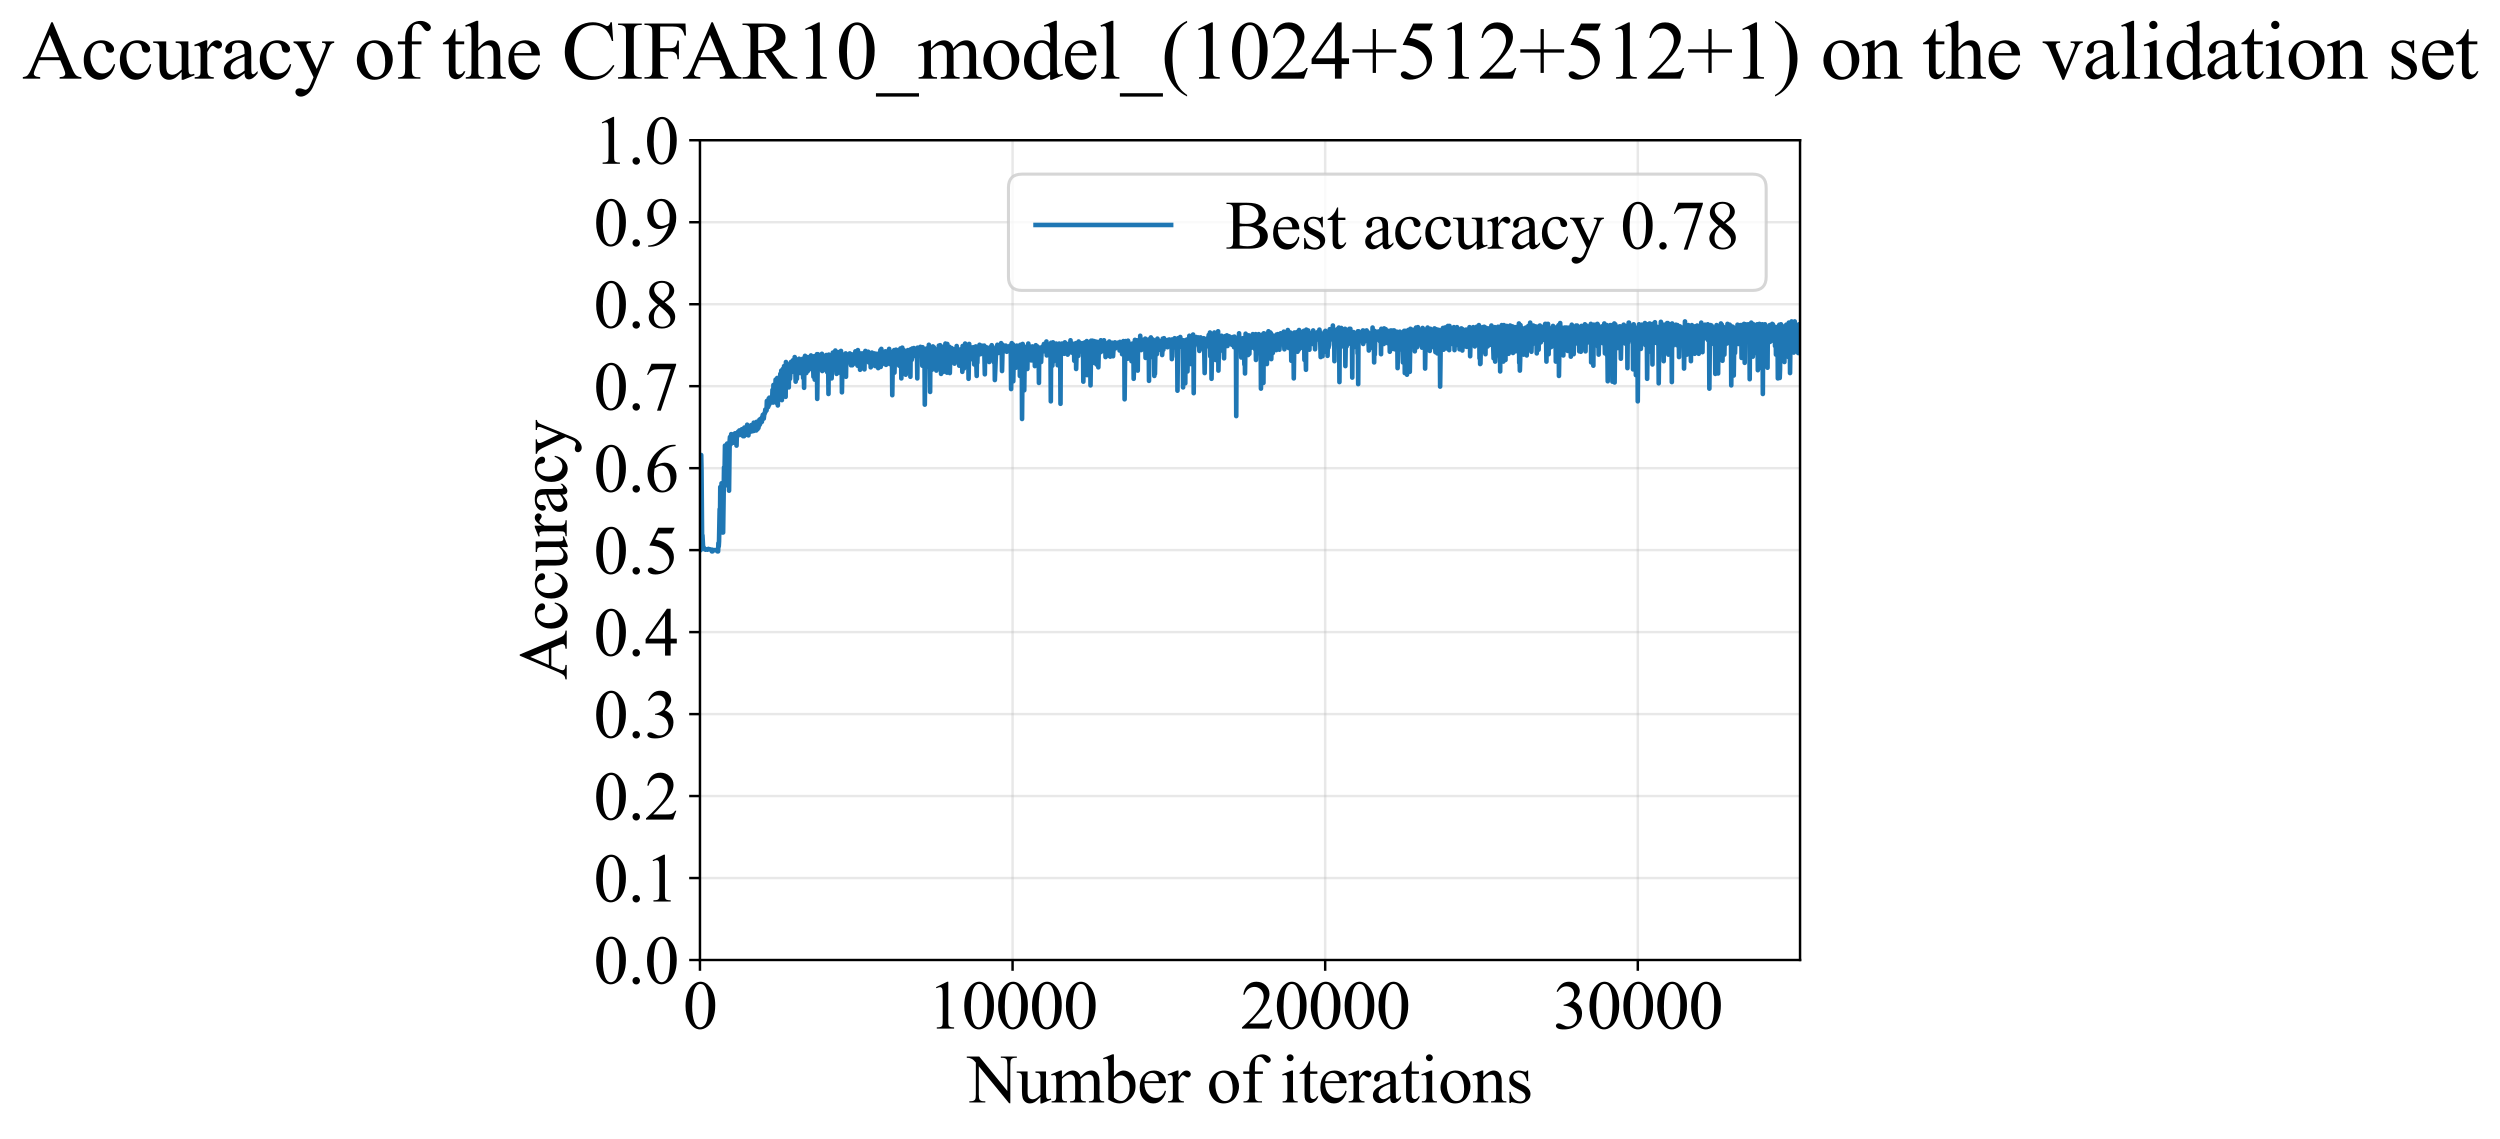 <?xml version="1.0" encoding="utf-8" standalone="no"?>
<!DOCTYPE svg PUBLIC "-//W3C//DTD SVG 1.1//EN"
  "http://www.w3.org/Graphics/SVG/1.1/DTD/svg11.dtd">
<svg xmlns:xlink="http://www.w3.org/1999/xlink" width="811.573pt" height="369.808pt" viewBox="0 0 811.573 369.808" xmlns="http://www.w3.org/2000/svg" version="1.1">
 <defs>
  <style type="text/css">*{stroke-linejoin: round; stroke-linecap: butt}</style>
 </defs>
 <g id="figure_1">
  <g id="patch_1">
   <path d="M 0 369.808 
L 811.573 369.808 
L 811.573 0 
L 0 0 
z
" style="fill: #ffffff"/>
  </g>
  <g id="axes_1">
   <g id="patch_2">
    <path d="M 227.226 311.644 
L 584.346 311.644 
L 584.346 45.532 
L 227.226 45.532 
z
" style="fill: #ffffff"/>
   </g>
   <g id="matplotlib.axis_1">
    <g id="xtick_1">
     <g id="line2d_1">
      <path d="M 227.226 311.644 
L 227.226 45.532 
" clip-path="url(#p9aeb4192ce)" style="fill: none; stroke: #b0b0b0; stroke-opacity: 0.3; stroke-width: 0.8; stroke-linecap: square"/>
     </g>
     <g id="line2d_2">
      <defs>
       <path id="mb4b71fae18" d="M 0 0 
L 0 3.5 
" style="stroke: #000000; stroke-width: 0.8"/>
      </defs>
      <g>
       <use xlink:href="#mb4b71fae18" x="227.226" y="311.644" style="stroke: #000000; stroke-width: 0.8"/>
      </g>
     </g>
     <g id="text_1">
      <!-- 0 -->
      <g transform="translate(221.726 333.92) scale(0.22 -0.22)">
       <defs>
        <path id="TimesNewRomanPSMT-30" d="M 231 2094 
Q 231 2819 450 3342 
Q 669 3866 1031 4122 
Q 1313 4325 1613 4325 
Q 2100 4325 2488 3828 
Q 2972 3213 2972 2159 
Q 2972 1422 2759 906 
Q 2547 391 2217 158 
Q 1888 -75 1581 -75 
Q 975 -75 572 641 
Q 231 1244 231 2094 
z
M 844 2016 
Q 844 1141 1059 588 
Q 1238 122 1591 122 
Q 1759 122 1940 273 
Q 2122 425 2216 781 
Q 2359 1319 2359 2297 
Q 2359 3022 2209 3506 
Q 2097 3866 1919 4016 
Q 1791 4119 1609 4119 
Q 1397 4119 1231 3928 
Q 1006 3669 925 3112 
Q 844 2556 844 2016 
z
" transform="scale(0.016)"/>
       </defs>
       <use xlink:href="#TimesNewRomanPSMT-30"/>
      </g>
     </g>
    </g>
    <g id="xtick_2">
     <g id="line2d_3">
      <path d="M 328.71 311.644 
L 328.71 45.532 
" clip-path="url(#p9aeb4192ce)" style="fill: none; stroke: #b0b0b0; stroke-opacity: 0.3; stroke-width: 0.8; stroke-linecap: square"/>
     </g>
     <g id="line2d_4">
      <g>
       <use xlink:href="#mb4b71fae18" x="328.71" y="311.644" style="stroke: #000000; stroke-width: 0.8"/>
      </g>
     </g>
     <g id="text_2">
      <!-- 10000 -->
      <g transform="translate(301.21 333.92) scale(0.22 -0.22)">
       <defs>
        <path id="TimesNewRomanPSMT-31" d="M 750 3822 
L 1781 4325 
L 1884 4325 
L 1884 747 
Q 1884 391 1914 303 
Q 1944 216 2037 169 
Q 2131 122 2419 116 
L 2419 0 
L 825 0 
L 825 116 
Q 1125 122 1212 167 
Q 1300 213 1334 289 
Q 1369 366 1369 747 
L 1369 3034 
Q 1369 3497 1338 3628 
Q 1316 3728 1258 3775 
Q 1200 3822 1119 3822 
Q 1003 3822 797 3725 
L 750 3822 
z
" transform="scale(0.016)"/>
       </defs>
       <use xlink:href="#TimesNewRomanPSMT-31"/>
       <use xlink:href="#TimesNewRomanPSMT-30" transform="translate(50 0)"/>
       <use xlink:href="#TimesNewRomanPSMT-30" transform="translate(100 0)"/>
       <use xlink:href="#TimesNewRomanPSMT-30" transform="translate(150 0)"/>
       <use xlink:href="#TimesNewRomanPSMT-30" transform="translate(200 0)"/>
      </g>
     </g>
    </g>
    <g id="xtick_3">
     <g id="line2d_5">
      <path d="M 430.193 311.644 
L 430.193 45.532 
" clip-path="url(#p9aeb4192ce)" style="fill: none; stroke: #b0b0b0; stroke-opacity: 0.3; stroke-width: 0.8; stroke-linecap: square"/>
     </g>
     <g id="line2d_6">
      <g>
       <use xlink:href="#mb4b71fae18" x="430.193" y="311.644" style="stroke: #000000; stroke-width: 0.8"/>
      </g>
     </g>
     <g id="text_3">
      <!-- 20000 -->
      <g transform="translate(402.693 333.92) scale(0.22 -0.22)">
       <defs>
        <path id="TimesNewRomanPSMT-32" d="M 2934 816 
L 2638 0 
L 138 0 
L 138 116 
Q 1241 1122 1691 1759 
Q 2141 2397 2141 2925 
Q 2141 3328 1894 3587 
Q 1647 3847 1303 3847 
Q 991 3847 742 3664 
Q 494 3481 375 3128 
L 259 3128 
Q 338 3706 661 4015 
Q 984 4325 1469 4325 
Q 1984 4325 2329 3994 
Q 2675 3663 2675 3213 
Q 2675 2891 2525 2569 
Q 2294 2063 1775 1497 
Q 997 647 803 472 
L 1909 472 
Q 2247 472 2383 497 
Q 2519 522 2628 598 
Q 2738 675 2819 816 
L 2934 816 
z
" transform="scale(0.016)"/>
       </defs>
       <use xlink:href="#TimesNewRomanPSMT-32"/>
       <use xlink:href="#TimesNewRomanPSMT-30" transform="translate(50 0)"/>
       <use xlink:href="#TimesNewRomanPSMT-30" transform="translate(100 0)"/>
       <use xlink:href="#TimesNewRomanPSMT-30" transform="translate(150 0)"/>
       <use xlink:href="#TimesNewRomanPSMT-30" transform="translate(200 0)"/>
      </g>
     </g>
    </g>
    <g id="xtick_4">
     <g id="line2d_7">
      <path d="M 531.677 311.644 
L 531.677 45.532 
" clip-path="url(#p9aeb4192ce)" style="fill: none; stroke: #b0b0b0; stroke-opacity: 0.3; stroke-width: 0.8; stroke-linecap: square"/>
     </g>
     <g id="line2d_8">
      <g>
       <use xlink:href="#mb4b71fae18" x="531.677" y="311.644" style="stroke: #000000; stroke-width: 0.8"/>
      </g>
     </g>
     <g id="text_4">
      <!-- 30000 -->
      <g transform="translate(504.177 333.92) scale(0.22 -0.22)">
       <defs>
        <path id="TimesNewRomanPSMT-33" d="M 325 3431 
Q 506 3859 782 4092 
Q 1059 4325 1472 4325 
Q 1981 4325 2253 3994 
Q 2459 3747 2459 3466 
Q 2459 3003 1878 2509 
Q 2269 2356 2469 2072 
Q 2669 1788 2669 1403 
Q 2669 853 2319 450 
Q 1863 -75 997 -75 
Q 569 -75 414 31 
Q 259 138 259 259 
Q 259 350 332 419 
Q 406 488 509 488 
Q 588 488 669 463 
Q 722 447 909 348 
Q 1097 250 1169 231 
Q 1284 197 1416 197 
Q 1734 197 1970 444 
Q 2206 691 2206 1028 
Q 2206 1275 2097 1509 
Q 2016 1684 1919 1775 
Q 1784 1900 1550 2001 
Q 1316 2103 1072 2103 
L 972 2103 
L 972 2197 
Q 1219 2228 1467 2375 
Q 1716 2522 1828 2728 
Q 1941 2934 1941 3181 
Q 1941 3503 1739 3701 
Q 1538 3900 1238 3900 
Q 753 3900 428 3381 
L 325 3431 
z
" transform="scale(0.016)"/>
       </defs>
       <use xlink:href="#TimesNewRomanPSMT-33"/>
       <use xlink:href="#TimesNewRomanPSMT-30" transform="translate(50 0)"/>
       <use xlink:href="#TimesNewRomanPSMT-30" transform="translate(100 0)"/>
       <use xlink:href="#TimesNewRomanPSMT-30" transform="translate(150 0)"/>
       <use xlink:href="#TimesNewRomanPSMT-30" transform="translate(200 0)"/>
      </g>
     </g>
    </g>
    <g id="text_5">
     <!-- Number of iterations -->
     <g transform="translate(314.144 357.902) scale(0.22 -0.22)">
      <defs>
       <path id="TimesNewRomanPSMT-4e" d="M -84 4238 
L 1066 4238 
L 3656 1059 
L 3656 3503 
Q 3656 3894 3569 3991 
Q 3453 4122 3203 4122 
L 3056 4122 
L 3056 4238 
L 4531 4238 
L 4531 4122 
L 4381 4122 
Q 4113 4122 4000 3959 
Q 3931 3859 3931 3503 
L 3931 -69 
L 3819 -69 
L 1025 3344 
L 1025 734 
Q 1025 344 1109 247 
Q 1228 116 1475 116 
L 1625 116 
L 1625 0 
L 150 0 
L 150 116 
L 297 116 
Q 569 116 681 278 
Q 750 378 750 734 
L 750 3681 
Q 566 3897 470 3965 
Q 375 4034 191 4094 
Q 100 4122 -84 4122 
L -84 4238 
z
" transform="scale(0.016)"/>
       <path id="TimesNewRomanPSMT-75" d="M 2709 2863 
L 2709 1128 
Q 2709 631 2732 520 
Q 2756 409 2807 365 
Q 2859 322 2928 322 
Q 3025 322 3147 375 
L 3191 266 
L 2334 -88 
L 2194 -88 
L 2194 519 
Q 1825 119 1631 15 
Q 1438 -88 1222 -88 
Q 981 -88 804 51 
Q 628 191 559 409 
Q 491 628 491 1028 
L 491 2306 
Q 491 2509 447 2587 
Q 403 2666 317 2708 
Q 231 2750 6 2747 
L 6 2863 
L 1009 2863 
L 1009 947 
Q 1009 547 1148 422 
Q 1288 297 1484 297 
Q 1619 297 1789 381 
Q 1959 466 2194 703 
L 2194 2325 
Q 2194 2569 2105 2655 
Q 2016 2741 1734 2747 
L 1734 2863 
L 2709 2863 
z
" transform="scale(0.016)"/>
       <path id="TimesNewRomanPSMT-6d" d="M 1050 2338 
Q 1363 2650 1419 2697 
Q 1559 2816 1721 2881 
Q 1884 2947 2044 2947 
Q 2313 2947 2506 2790 
Q 2700 2634 2766 2338 
Q 3088 2713 3309 2830 
Q 3531 2947 3766 2947 
Q 3994 2947 4170 2830 
Q 4347 2713 4450 2447 
Q 4519 2266 4519 1878 
L 4519 647 
Q 4519 378 4559 278 
Q 4591 209 4675 161 
Q 4759 113 4950 113 
L 4950 0 
L 3538 0 
L 3538 113 
L 3597 113 
Q 3781 113 3884 184 
Q 3956 234 3988 344 
Q 4000 397 4000 647 
L 4000 1878 
Q 4000 2228 3916 2372 
Q 3794 2572 3525 2572 
Q 3359 2572 3192 2489 
Q 3025 2406 2788 2181 
L 2781 2147 
L 2788 2013 
L 2788 647 
Q 2788 353 2820 281 
Q 2853 209 2943 161 
Q 3034 113 3253 113 
L 3253 0 
L 1806 0 
L 1806 113 
Q 2044 113 2133 169 
Q 2222 225 2256 338 
Q 2272 391 2272 647 
L 2272 1878 
Q 2272 2228 2169 2381 
Q 2031 2581 1784 2581 
Q 1616 2581 1450 2491 
Q 1191 2353 1050 2181 
L 1050 647 
Q 1050 366 1089 281 
Q 1128 197 1204 155 
Q 1281 113 1516 113 
L 1516 0 
L 100 0 
L 100 113 
Q 297 113 375 155 
Q 453 197 493 289 
Q 534 381 534 647 
L 534 1741 
Q 534 2213 506 2350 
Q 484 2453 437 2492 
Q 391 2531 309 2531 
Q 222 2531 100 2484 
L 53 2597 
L 916 2947 
L 1050 2947 
L 1050 2338 
z
" transform="scale(0.016)"/>
       <path id="TimesNewRomanPSMT-62" d="M 984 2369 
Q 1400 2947 1881 2947 
Q 2322 2947 2650 2570 
Q 2978 2194 2978 1541 
Q 2978 778 2472 313 
Q 2038 -88 1503 -88 
Q 1253 -88 995 3 
Q 738 94 469 275 
L 469 3241 
Q 469 3728 445 3840 
Q 422 3953 372 3993 
Q 322 4034 247 4034 
Q 159 4034 28 3984 
L -16 4094 
L 844 4444 
L 984 4444 
L 984 2369 
z
M 984 2169 
L 984 456 
Q 1144 300 1314 220 
Q 1484 141 1663 141 
Q 1947 141 2192 453 
Q 2438 766 2438 1363 
Q 2438 1913 2192 2208 
Q 1947 2503 1634 2503 
Q 1469 2503 1303 2419 
Q 1178 2356 984 2169 
z
" transform="scale(0.016)"/>
       <path id="TimesNewRomanPSMT-65" d="M 681 1784 
Q 678 1147 991 784 
Q 1303 422 1725 422 
Q 2006 422 2214 576 
Q 2422 731 2563 1106 
L 2659 1044 
Q 2594 616 2278 264 
Q 1963 -88 1488 -88 
Q 972 -88 605 314 
Q 238 716 238 1394 
Q 238 2128 614 2539 
Q 991 2950 1559 2950 
Q 2041 2950 2350 2633 
Q 2659 2316 2659 1784 
L 681 1784 
z
M 681 1966 
L 2006 1966 
Q 1991 2241 1941 2353 
Q 1863 2528 1708 2628 
Q 1553 2728 1384 2728 
Q 1125 2728 920 2526 
Q 716 2325 681 1966 
z
" transform="scale(0.016)"/>
       <path id="TimesNewRomanPSMT-72" d="M 1038 2947 
L 1038 2303 
Q 1397 2947 1775 2947 
Q 1947 2947 2059 2842 
Q 2172 2738 2172 2600 
Q 2172 2478 2090 2393 
Q 2009 2309 1897 2309 
Q 1788 2309 1652 2417 
Q 1516 2525 1450 2525 
Q 1394 2525 1328 2463 
Q 1188 2334 1038 2041 
L 1038 669 
Q 1038 431 1097 309 
Q 1138 225 1241 169 
Q 1344 113 1538 113 
L 1538 0 
L 72 0 
L 72 113 
Q 291 113 397 181 
Q 475 231 506 341 
Q 522 394 522 644 
L 522 1753 
Q 522 2253 501 2348 
Q 481 2444 426 2487 
Q 372 2531 291 2531 
Q 194 2531 72 2484 
L 41 2597 
L 906 2947 
L 1038 2947 
z
" transform="scale(0.016)"/>
       <path id="TimesNewRomanPSMT-20" transform="scale(0.016)"/>
       <path id="TimesNewRomanPSMT-6f" d="M 1600 2947 
Q 2250 2947 2644 2453 
Q 2978 2031 2978 1484 
Q 2978 1100 2793 706 
Q 2609 313 2286 112 
Q 1963 -88 1566 -88 
Q 919 -88 538 428 
Q 216 863 216 1403 
Q 216 1797 411 2186 
Q 606 2575 925 2761 
Q 1244 2947 1600 2947 
z
M 1503 2744 
Q 1338 2744 1170 2645 
Q 1003 2547 900 2300 
Q 797 2053 797 1666 
Q 797 1041 1045 587 
Q 1294 134 1700 134 
Q 2003 134 2200 384 
Q 2397 634 2397 1244 
Q 2397 2006 2069 2444 
Q 1847 2744 1503 2744 
z
" transform="scale(0.016)"/>
       <path id="TimesNewRomanPSMT-66" d="M 1319 2638 
L 1319 756 
Q 1319 356 1406 250 
Q 1522 113 1716 113 
L 1975 113 
L 1975 0 
L 266 0 
L 266 113 
L 394 113 
Q 519 113 622 175 
Q 725 238 764 344 
Q 803 450 803 756 
L 803 2638 
L 247 2638 
L 247 2863 
L 803 2863 
L 803 3050 
Q 803 3478 940 3775 
Q 1078 4072 1361 4255 
Q 1644 4438 1997 4438 
Q 2325 4438 2600 4225 
Q 2781 4084 2781 3909 
Q 2781 3816 2700 3733 
Q 2619 3650 2525 3650 
Q 2453 3650 2373 3701 
Q 2294 3753 2178 3923 
Q 2063 4094 1966 4153 
Q 1869 4213 1750 4213 
Q 1606 4213 1506 4136 
Q 1406 4059 1362 3898 
Q 1319 3738 1319 3069 
L 1319 2863 
L 2056 2863 
L 2056 2638 
L 1319 2638 
z
" transform="scale(0.016)"/>
       <path id="TimesNewRomanPSMT-69" d="M 928 4444 
Q 1059 4444 1151 4351 
Q 1244 4259 1244 4128 
Q 1244 3997 1151 3903 
Q 1059 3809 928 3809 
Q 797 3809 703 3903 
Q 609 3997 609 4128 
Q 609 4259 701 4351 
Q 794 4444 928 4444 
z
M 1188 2947 
L 1188 647 
Q 1188 378 1227 289 
Q 1266 200 1342 156 
Q 1419 113 1622 113 
L 1622 0 
L 231 0 
L 231 113 
Q 441 113 512 153 
Q 584 194 626 287 
Q 669 381 669 647 
L 669 1750 
Q 669 2216 641 2353 
Q 619 2453 572 2492 
Q 525 2531 444 2531 
Q 356 2531 231 2484 
L 188 2597 
L 1050 2947 
L 1188 2947 
z
" transform="scale(0.016)"/>
       <path id="TimesNewRomanPSMT-74" d="M 1031 3803 
L 1031 2863 
L 1700 2863 
L 1700 2644 
L 1031 2644 
L 1031 788 
Q 1031 509 1111 412 
Q 1191 316 1316 316 
Q 1419 316 1516 380 
Q 1613 444 1666 569 
L 1788 569 
Q 1678 263 1478 108 
Q 1278 -47 1066 -47 
Q 922 -47 784 33 
Q 647 113 581 261 
Q 516 409 516 719 
L 516 2644 
L 63 2644 
L 63 2747 
Q 234 2816 414 2980 
Q 594 3144 734 3369 
Q 806 3488 934 3803 
L 1031 3803 
z
" transform="scale(0.016)"/>
       <path id="TimesNewRomanPSMT-61" d="M 1822 413 
Q 1381 72 1269 19 
Q 1100 -59 909 -59 
Q 613 -59 420 144 
Q 228 347 228 678 
Q 228 888 322 1041 
Q 450 1253 767 1440 
Q 1084 1628 1822 1897 
L 1822 2009 
Q 1822 2438 1686 2597 
Q 1550 2756 1291 2756 
Q 1094 2756 978 2650 
Q 859 2544 859 2406 
L 866 2225 
Q 866 2081 792 2003 
Q 719 1925 600 1925 
Q 484 1925 411 2006 
Q 338 2088 338 2228 
Q 338 2497 613 2722 
Q 888 2947 1384 2947 
Q 1766 2947 2009 2819 
Q 2194 2722 2281 2516 
Q 2338 2381 2338 1966 
L 2338 994 
Q 2338 584 2353 492 
Q 2369 400 2405 369 
Q 2441 338 2488 338 
Q 2538 338 2575 359 
Q 2641 400 2828 588 
L 2828 413 
Q 2478 -56 2159 -56 
Q 2006 -56 1915 50 
Q 1825 156 1822 413 
z
M 1822 616 
L 1822 1706 
Q 1350 1519 1213 1441 
Q 966 1303 859 1153 
Q 753 1003 753 825 
Q 753 600 887 451 
Q 1022 303 1197 303 
Q 1434 303 1822 616 
z
" transform="scale(0.016)"/>
       <path id="TimesNewRomanPSMT-6e" d="M 1034 2341 
Q 1538 2947 1994 2947 
Q 2228 2947 2397 2830 
Q 2566 2713 2666 2444 
Q 2734 2256 2734 1869 
L 2734 647 
Q 2734 375 2778 278 
Q 2813 200 2889 156 
Q 2966 113 3172 113 
L 3172 0 
L 1756 0 
L 1756 113 
L 1816 113 
Q 2016 113 2095 173 
Q 2175 234 2206 353 
Q 2219 400 2219 647 
L 2219 1819 
Q 2219 2209 2117 2386 
Q 2016 2563 1775 2563 
Q 1403 2563 1034 2156 
L 1034 647 
Q 1034 356 1069 288 
Q 1113 197 1189 155 
Q 1266 113 1500 113 
L 1500 0 
L 84 0 
L 84 113 
L 147 113 
Q 366 113 442 223 
Q 519 334 519 647 
L 519 1709 
Q 519 2225 495 2337 
Q 472 2450 423 2490 
Q 375 2531 294 2531 
Q 206 2531 84 2484 
L 38 2597 
L 900 2947 
L 1034 2947 
L 1034 2341 
z
" transform="scale(0.016)"/>
       <path id="TimesNewRomanPSMT-73" d="M 2050 2947 
L 2050 1972 
L 1947 1972 
Q 1828 2431 1642 2597 
Q 1456 2763 1169 2763 
Q 950 2763 815 2647 
Q 681 2531 681 2391 
Q 681 2216 781 2091 
Q 878 1963 1175 1819 
L 1631 1597 
Q 2266 1288 2266 781 
Q 2266 391 1970 151 
Q 1675 -88 1309 -88 
Q 1047 -88 709 6 
Q 606 38 541 38 
Q 469 38 428 -44 
L 325 -44 
L 325 978 
L 428 978 
Q 516 541 762 319 
Q 1009 97 1316 97 
Q 1531 97 1667 223 
Q 1803 350 1803 528 
Q 1803 744 1651 891 
Q 1500 1038 1047 1263 
Q 594 1488 453 1669 
Q 313 1847 313 2119 
Q 313 2472 555 2709 
Q 797 2947 1181 2947 
Q 1350 2947 1591 2875 
Q 1750 2828 1803 2828 
Q 1853 2828 1881 2850 
Q 1909 2872 1947 2947 
L 2050 2947 
z
" transform="scale(0.016)"/>
      </defs>
      <use xlink:href="#TimesNewRomanPSMT-4e"/>
      <use xlink:href="#TimesNewRomanPSMT-75" transform="translate(72.217 0)"/>
      <use xlink:href="#TimesNewRomanPSMT-6d" transform="translate(122.217 0)"/>
      <use xlink:href="#TimesNewRomanPSMT-62" transform="translate(200 0)"/>
      <use xlink:href="#TimesNewRomanPSMT-65" transform="translate(250 0)"/>
      <use xlink:href="#TimesNewRomanPSMT-72" transform="translate(294.385 0)"/>
      <use xlink:href="#TimesNewRomanPSMT-20" transform="translate(327.686 0)"/>
      <use xlink:href="#TimesNewRomanPSMT-6f" transform="translate(352.686 0)"/>
      <use xlink:href="#TimesNewRomanPSMT-66" transform="translate(402.686 0)"/>
      <use xlink:href="#TimesNewRomanPSMT-20" transform="translate(435.986 0)"/>
      <use xlink:href="#TimesNewRomanPSMT-69" transform="translate(460.986 0)"/>
      <use xlink:href="#TimesNewRomanPSMT-74" transform="translate(488.77 0)"/>
      <use xlink:href="#TimesNewRomanPSMT-65" transform="translate(516.553 0)"/>
      <use xlink:href="#TimesNewRomanPSMT-72" transform="translate(560.938 0)"/>
      <use xlink:href="#TimesNewRomanPSMT-61" transform="translate(594.238 0)"/>
      <use xlink:href="#TimesNewRomanPSMT-74" transform="translate(638.623 0)"/>
      <use xlink:href="#TimesNewRomanPSMT-69" transform="translate(666.406 0)"/>
      <use xlink:href="#TimesNewRomanPSMT-6f" transform="translate(694.189 0)"/>
      <use xlink:href="#TimesNewRomanPSMT-6e" transform="translate(744.189 0)"/>
      <use xlink:href="#TimesNewRomanPSMT-73" transform="translate(794.189 0)"/>
     </g>
    </g>
   </g>
   <g id="matplotlib.axis_2">
    <g id="ytick_1">
     <g id="line2d_9">
      <path d="M 227.226 311.644 
L 584.346 311.644 
" clip-path="url(#p9aeb4192ce)" style="fill: none; stroke: #b0b0b0; stroke-opacity: 0.3; stroke-width: 0.8; stroke-linecap: square"/>
     </g>
     <g id="line2d_10">
      <defs>
       <path id="mce10776dbb" d="M 0 0 
L -3.5 0 
" style="stroke: #000000; stroke-width: 0.8"/>
      </defs>
      <g>
       <use xlink:href="#mce10776dbb" x="227.226" y="311.644" style="stroke: #000000; stroke-width: 0.8"/>
      </g>
     </g>
     <g id="text_6">
      <!-- 0.0 -->
      <g transform="translate(192.726 319.282) scale(0.22 -0.22)">
       <defs>
        <path id="TimesNewRomanPSMT-2e" d="M 800 606 
Q 947 606 1047 504 
Q 1147 403 1147 259 
Q 1147 116 1045 14 
Q 944 -88 800 -88 
Q 656 -88 554 14 
Q 453 116 453 259 
Q 453 406 554 506 
Q 656 606 800 606 
z
" transform="scale(0.016)"/>
       </defs>
       <use xlink:href="#TimesNewRomanPSMT-30"/>
       <use xlink:href="#TimesNewRomanPSMT-2e" transform="translate(50 0)"/>
       <use xlink:href="#TimesNewRomanPSMT-30" transform="translate(75 0)"/>
      </g>
     </g>
    </g>
    <g id="ytick_2">
     <g id="line2d_11">
      <path d="M 227.226 285.032 
L 584.346 285.032 
" clip-path="url(#p9aeb4192ce)" style="fill: none; stroke: #b0b0b0; stroke-opacity: 0.3; stroke-width: 0.8; stroke-linecap: square"/>
     </g>
     <g id="line2d_12">
      <g>
       <use xlink:href="#mce10776dbb" x="227.226" y="285.032" style="stroke: #000000; stroke-width: 0.8"/>
      </g>
     </g>
     <g id="text_7">
      <!-- 0.1 -->
      <g transform="translate(192.726 292.67) scale(0.22 -0.22)">
       <use xlink:href="#TimesNewRomanPSMT-30"/>
       <use xlink:href="#TimesNewRomanPSMT-2e" transform="translate(50 0)"/>
       <use xlink:href="#TimesNewRomanPSMT-31" transform="translate(75 0)"/>
      </g>
     </g>
    </g>
    <g id="ytick_3">
     <g id="line2d_13">
      <path d="M 227.226 258.421 
L 584.346 258.421 
" clip-path="url(#p9aeb4192ce)" style="fill: none; stroke: #b0b0b0; stroke-opacity: 0.3; stroke-width: 0.8; stroke-linecap: square"/>
     </g>
     <g id="line2d_14">
      <g>
       <use xlink:href="#mce10776dbb" x="227.226" y="258.421" style="stroke: #000000; stroke-width: 0.8"/>
      </g>
     </g>
     <g id="text_8">
      <!-- 0.2 -->
      <g transform="translate(192.726 266.059) scale(0.22 -0.22)">
       <use xlink:href="#TimesNewRomanPSMT-30"/>
       <use xlink:href="#TimesNewRomanPSMT-2e" transform="translate(50 0)"/>
       <use xlink:href="#TimesNewRomanPSMT-32" transform="translate(75 0)"/>
      </g>
     </g>
    </g>
    <g id="ytick_4">
     <g id="line2d_15">
      <path d="M 227.226 231.81 
L 584.346 231.81 
" clip-path="url(#p9aeb4192ce)" style="fill: none; stroke: #b0b0b0; stroke-opacity: 0.3; stroke-width: 0.8; stroke-linecap: square"/>
     </g>
     <g id="line2d_16">
      <g>
       <use xlink:href="#mce10776dbb" x="227.226" y="231.81" style="stroke: #000000; stroke-width: 0.8"/>
      </g>
     </g>
     <g id="text_9">
      <!-- 0.3 -->
      <g transform="translate(192.726 239.448) scale(0.22 -0.22)">
       <use xlink:href="#TimesNewRomanPSMT-30"/>
       <use xlink:href="#TimesNewRomanPSMT-2e" transform="translate(50 0)"/>
       <use xlink:href="#TimesNewRomanPSMT-33" transform="translate(75 0)"/>
      </g>
     </g>
    </g>
    <g id="ytick_5">
     <g id="line2d_17">
      <path d="M 227.226 205.199 
L 584.346 205.199 
" clip-path="url(#p9aeb4192ce)" style="fill: none; stroke: #b0b0b0; stroke-opacity: 0.3; stroke-width: 0.8; stroke-linecap: square"/>
     </g>
     <g id="line2d_18">
      <g>
       <use xlink:href="#mce10776dbb" x="227.226" y="205.199" style="stroke: #000000; stroke-width: 0.8"/>
      </g>
     </g>
     <g id="text_10">
      <!-- 0.4 -->
      <g transform="translate(192.726 212.837) scale(0.22 -0.22)">
       <defs>
        <path id="TimesNewRomanPSMT-34" d="M 2978 1563 
L 2978 1119 
L 2409 1119 
L 2409 0 
L 1894 0 
L 1894 1119 
L 100 1119 
L 100 1519 
L 2066 4325 
L 2409 4325 
L 2409 1563 
L 2978 1563 
z
M 1894 1563 
L 1894 3666 
L 406 1563 
L 1894 1563 
z
" transform="scale(0.016)"/>
       </defs>
       <use xlink:href="#TimesNewRomanPSMT-30"/>
       <use xlink:href="#TimesNewRomanPSMT-2e" transform="translate(50 0)"/>
       <use xlink:href="#TimesNewRomanPSMT-34" transform="translate(75 0)"/>
      </g>
     </g>
    </g>
    <g id="ytick_6">
     <g id="line2d_19">
      <path d="M 227.226 178.588 
L 584.346 178.588 
" clip-path="url(#p9aeb4192ce)" style="fill: none; stroke: #b0b0b0; stroke-opacity: 0.3; stroke-width: 0.8; stroke-linecap: square"/>
     </g>
     <g id="line2d_20">
      <g>
       <use xlink:href="#mce10776dbb" x="227.226" y="178.588" style="stroke: #000000; stroke-width: 0.8"/>
      </g>
     </g>
     <g id="text_11">
      <!-- 0.5 -->
      <g transform="translate(192.726 186.226) scale(0.22 -0.22)">
       <defs>
        <path id="TimesNewRomanPSMT-35" d="M 2778 4238 
L 2534 3706 
L 1259 3706 
L 981 3138 
Q 1809 3016 2294 2522 
Q 2709 2097 2709 1522 
Q 2709 1188 2573 903 
Q 2438 619 2231 419 
Q 2025 219 1772 97 
Q 1413 -75 1034 -75 
Q 653 -75 479 54 
Q 306 184 306 341 
Q 306 428 378 495 
Q 450 563 559 563 
Q 641 563 702 538 
Q 763 513 909 409 
Q 1144 247 1384 247 
Q 1750 247 2026 523 
Q 2303 800 2303 1197 
Q 2303 1581 2056 1914 
Q 1809 2247 1375 2428 
Q 1034 2569 447 2591 
L 1259 4238 
L 2778 4238 
z
" transform="scale(0.016)"/>
       </defs>
       <use xlink:href="#TimesNewRomanPSMT-30"/>
       <use xlink:href="#TimesNewRomanPSMT-2e" transform="translate(50 0)"/>
       <use xlink:href="#TimesNewRomanPSMT-35" transform="translate(75 0)"/>
      </g>
     </g>
    </g>
    <g id="ytick_7">
     <g id="line2d_21">
      <path d="M 227.226 151.976 
L 584.346 151.976 
" clip-path="url(#p9aeb4192ce)" style="fill: none; stroke: #b0b0b0; stroke-opacity: 0.3; stroke-width: 0.8; stroke-linecap: square"/>
     </g>
     <g id="line2d_22">
      <g>
       <use xlink:href="#mce10776dbb" x="227.226" y="151.976" style="stroke: #000000; stroke-width: 0.8"/>
      </g>
     </g>
     <g id="text_12">
      <!-- 0.6 -->
      <g transform="translate(192.726 159.614) scale(0.22 -0.22)">
       <defs>
        <path id="TimesNewRomanPSMT-36" d="M 2869 4325 
L 2869 4209 
Q 2456 4169 2195 4045 
Q 1934 3922 1679 3669 
Q 1425 3416 1258 3105 
Q 1091 2794 978 2366 
Q 1428 2675 1881 2675 
Q 2316 2675 2634 2325 
Q 2953 1975 2953 1425 
Q 2953 894 2631 456 
Q 2244 -75 1606 -75 
Q 1172 -75 869 213 
Q 275 772 275 1663 
Q 275 2231 503 2743 
Q 731 3256 1154 3653 
Q 1578 4050 1965 4187 
Q 2353 4325 2688 4325 
L 2869 4325 
z
M 925 2138 
Q 869 1716 869 1456 
Q 869 1156 980 804 
Q 1091 453 1309 247 
Q 1469 100 1697 100 
Q 1969 100 2183 356 
Q 2397 613 2397 1088 
Q 2397 1622 2184 2012 
Q 1972 2403 1581 2403 
Q 1463 2403 1327 2353 
Q 1191 2303 925 2138 
z
" transform="scale(0.016)"/>
       </defs>
       <use xlink:href="#TimesNewRomanPSMT-30"/>
       <use xlink:href="#TimesNewRomanPSMT-2e" transform="translate(50 0)"/>
       <use xlink:href="#TimesNewRomanPSMT-36" transform="translate(75 0)"/>
      </g>
     </g>
    </g>
    <g id="ytick_8">
     <g id="line2d_23">
      <path d="M 227.226 125.365 
L 584.346 125.365 
" clip-path="url(#p9aeb4192ce)" style="fill: none; stroke: #b0b0b0; stroke-opacity: 0.3; stroke-width: 0.8; stroke-linecap: square"/>
     </g>
     <g id="line2d_24">
      <g>
       <use xlink:href="#mce10776dbb" x="227.226" y="125.365" style="stroke: #000000; stroke-width: 0.8"/>
      </g>
     </g>
     <g id="text_13">
      <!-- 0.7 -->
      <g transform="translate(192.726 133.003) scale(0.22 -0.22)">
       <defs>
        <path id="TimesNewRomanPSMT-37" d="M 644 4238 
L 2916 4238 
L 2916 4119 
L 1503 -88 
L 1153 -88 
L 2419 3728 
L 1253 3728 
Q 900 3728 750 3644 
Q 488 3500 328 3200 
L 238 3234 
L 644 4238 
z
" transform="scale(0.016)"/>
       </defs>
       <use xlink:href="#TimesNewRomanPSMT-30"/>
       <use xlink:href="#TimesNewRomanPSMT-2e" transform="translate(50 0)"/>
       <use xlink:href="#TimesNewRomanPSMT-37" transform="translate(75 0)"/>
      </g>
     </g>
    </g>
    <g id="ytick_9">
     <g id="line2d_25">
      <path d="M 227.226 98.754 
L 584.346 98.754 
" clip-path="url(#p9aeb4192ce)" style="fill: none; stroke: #b0b0b0; stroke-opacity: 0.3; stroke-width: 0.8; stroke-linecap: square"/>
     </g>
     <g id="line2d_26">
      <g>
       <use xlink:href="#mce10776dbb" x="227.226" y="98.754" style="stroke: #000000; stroke-width: 0.8"/>
      </g>
     </g>
     <g id="text_14">
      <!-- 0.8 -->
      <g transform="translate(192.726 106.392) scale(0.22 -0.22)">
       <defs>
        <path id="TimesNewRomanPSMT-38" d="M 1228 2134 
Q 725 2547 579 2797 
Q 434 3047 434 3316 
Q 434 3728 753 4026 
Q 1072 4325 1600 4325 
Q 2113 4325 2425 4047 
Q 2738 3769 2738 3413 
Q 2738 3175 2569 2928 
Q 2400 2681 1866 2347 
Q 2416 1922 2594 1678 
Q 2831 1359 2831 1006 
Q 2831 559 2490 242 
Q 2150 -75 1597 -75 
Q 994 -75 656 303 
Q 388 606 388 966 
Q 388 1247 577 1523 
Q 766 1800 1228 2134 
z
M 1719 2469 
Q 2094 2806 2194 3001 
Q 2294 3197 2294 3444 
Q 2294 3772 2109 3958 
Q 1925 4144 1606 4144 
Q 1288 4144 1088 3959 
Q 888 3775 888 3528 
Q 888 3366 970 3203 
Q 1053 3041 1206 2894 
L 1719 2469 
z
M 1375 2016 
Q 1116 1797 991 1539 
Q 866 1281 866 981 
Q 866 578 1086 336 
Q 1306 94 1647 94 
Q 1984 94 2187 284 
Q 2391 475 2391 747 
Q 2391 972 2272 1150 
Q 2050 1481 1375 2016 
z
" transform="scale(0.016)"/>
       </defs>
       <use xlink:href="#TimesNewRomanPSMT-30"/>
       <use xlink:href="#TimesNewRomanPSMT-2e" transform="translate(50 0)"/>
       <use xlink:href="#TimesNewRomanPSMT-38" transform="translate(75 0)"/>
      </g>
     </g>
    </g>
    <g id="ytick_10">
     <g id="line2d_27">
      <path d="M 227.226 72.143 
L 584.346 72.143 
" clip-path="url(#p9aeb4192ce)" style="fill: none; stroke: #b0b0b0; stroke-opacity: 0.3; stroke-width: 0.8; stroke-linecap: square"/>
     </g>
     <g id="line2d_28">
      <g>
       <use xlink:href="#mce10776dbb" x="227.226" y="72.143" style="stroke: #000000; stroke-width: 0.8"/>
      </g>
     </g>
     <g id="text_15">
      <!-- 0.9 -->
      <g transform="translate(192.726 79.781) scale(0.22 -0.22)">
       <defs>
        <path id="TimesNewRomanPSMT-39" d="M 338 -88 
L 338 28 
Q 744 34 1094 217 
Q 1444 400 1770 856 
Q 2097 1313 2225 1859 
Q 1734 1544 1338 1544 
Q 891 1544 572 1889 
Q 253 2234 253 2806 
Q 253 3363 572 3797 
Q 956 4325 1575 4325 
Q 2097 4325 2469 3894 
Q 2925 3359 2925 2575 
Q 2925 1869 2578 1258 
Q 2231 647 1613 244 
Q 1109 -88 516 -88 
L 338 -88 
z
M 2275 2091 
Q 2331 2497 2331 2741 
Q 2331 3044 2228 3395 
Q 2125 3747 1936 3934 
Q 1747 4122 1506 4122 
Q 1228 4122 1018 3872 
Q 809 3622 809 3128 
Q 809 2469 1088 2097 
Q 1291 1828 1588 1828 
Q 1731 1828 1928 1897 
Q 2125 1966 2275 2091 
z
" transform="scale(0.016)"/>
       </defs>
       <use xlink:href="#TimesNewRomanPSMT-30"/>
       <use xlink:href="#TimesNewRomanPSMT-2e" transform="translate(50 0)"/>
       <use xlink:href="#TimesNewRomanPSMT-39" transform="translate(75 0)"/>
      </g>
     </g>
    </g>
    <g id="ytick_11">
     <g id="line2d_29">
      <path d="M 227.226 45.532 
L 584.346 45.532 
" clip-path="url(#p9aeb4192ce)" style="fill: none; stroke: #b0b0b0; stroke-opacity: 0.3; stroke-width: 0.8; stroke-linecap: square"/>
     </g>
     <g id="line2d_30">
      <g>
       <use xlink:href="#mce10776dbb" x="227.226" y="45.532" style="stroke: #000000; stroke-width: 0.8"/>
      </g>
     </g>
     <g id="text_16">
      <!-- 1.0 -->
      <g transform="translate(192.726 53.17) scale(0.22 -0.22)">
       <use xlink:href="#TimesNewRomanPSMT-31"/>
       <use xlink:href="#TimesNewRomanPSMT-2e" transform="translate(50 0)"/>
       <use xlink:href="#TimesNewRomanPSMT-30" transform="translate(75 0)"/>
      </g>
     </g>
    </g>
    <g id="text_17">
     <!-- Accuracy -->
     <g transform="translate(183.979 220.726) rotate(-90) scale(0.22 -0.22)">
      <defs>
       <path id="TimesNewRomanPSMT-41" d="M 2928 1419 
L 1288 1419 
L 1000 750 
Q 894 503 894 381 
Q 894 284 986 211 
Q 1078 138 1384 116 
L 1384 0 
L 50 0 
L 50 116 
Q 316 163 394 238 
Q 553 388 747 847 
L 2238 4334 
L 2347 4334 
L 3822 809 
Q 4000 384 4145 257 
Q 4291 131 4550 116 
L 4550 0 
L 2878 0 
L 2878 116 
Q 3131 128 3220 200 
Q 3309 272 3309 375 
Q 3309 513 3184 809 
L 2928 1419 
z
M 2841 1650 
L 2122 3363 
L 1384 1650 
L 2841 1650 
z
" transform="scale(0.016)"/>
       <path id="TimesNewRomanPSMT-63" d="M 2631 1088 
Q 2516 522 2178 217 
Q 1841 -88 1431 -88 
Q 944 -88 581 321 
Q 219 731 219 1428 
Q 219 2103 620 2525 
Q 1022 2947 1584 2947 
Q 2006 2947 2278 2723 
Q 2550 2500 2550 2259 
Q 2550 2141 2473 2067 
Q 2397 1994 2259 1994 
Q 2075 1994 1981 2113 
Q 1928 2178 1911 2362 
Q 1894 2547 1784 2644 
Q 1675 2738 1481 2738 
Q 1169 2738 978 2506 
Q 725 2200 725 1697 
Q 725 1184 976 792 
Q 1228 400 1656 400 
Q 1963 400 2206 609 
Q 2378 753 2541 1131 
L 2631 1088 
z
" transform="scale(0.016)"/>
       <path id="TimesNewRomanPSMT-79" d="M 38 2863 
L 1372 2863 
L 1372 2747 
L 1306 2747 
Q 1166 2747 1095 2686 
Q 1025 2625 1025 2534 
Q 1025 2413 1128 2197 
L 1825 753 
L 2466 2334 
Q 2519 2463 2519 2588 
Q 2519 2644 2497 2672 
Q 2472 2706 2419 2726 
Q 2366 2747 2231 2747 
L 2231 2863 
L 3163 2863 
L 3163 2747 
Q 3047 2734 2984 2696 
Q 2922 2659 2847 2556 
Q 2819 2513 2741 2316 
L 1575 -541 
Q 1406 -956 1132 -1168 
Q 859 -1381 606 -1381 
Q 422 -1381 303 -1275 
Q 184 -1169 184 -1031 
Q 184 -900 270 -820 
Q 356 -741 506 -741 
Q 609 -741 788 -809 
Q 913 -856 944 -856 
Q 1038 -856 1148 -759 
Q 1259 -663 1372 -384 
L 1575 113 
L 547 2272 
Q 500 2369 397 2513 
Q 319 2622 269 2659 
Q 197 2709 38 2747 
L 38 2863 
z
" transform="scale(0.016)"/>
      </defs>
      <use xlink:href="#TimesNewRomanPSMT-41"/>
      <use xlink:href="#TimesNewRomanPSMT-63" transform="translate(72.217 0)"/>
      <use xlink:href="#TimesNewRomanPSMT-63" transform="translate(116.602 0)"/>
      <use xlink:href="#TimesNewRomanPSMT-75" transform="translate(160.986 0)"/>
      <use xlink:href="#TimesNewRomanPSMT-72" transform="translate(210.986 0)"/>
      <use xlink:href="#TimesNewRomanPSMT-61" transform="translate(244.287 0)"/>
      <use xlink:href="#TimesNewRomanPSMT-63" transform="translate(288.672 0)"/>
      <use xlink:href="#TimesNewRomanPSMT-79" transform="translate(333.057 0)"/>
     </g>
    </g>
   </g>
   <g id="line2d_31">
    <path d="M 227.226 178.588 
L 227.429 178.588 
L 227.632 147.718 
L 227.734 152.642 
L 227.937 177.257 
L 228.038 173.797 
L 228.241 177.789 
L 228.343 177.523 
L 228.749 178.321 
L 228.952 178.321 
L 229.054 178.454 
L 229.257 178.321 
L 229.561 178.321 
L 229.663 178.454 
L 229.967 178.188 
L 230.17 178.321 
L 230.576 178.321 
L 230.779 178.454 
L 230.881 178.454 
L 231.084 178.987 
L 231.185 178.454 
L 231.287 178.987 
L 231.49 178.588 
L 232.607 178.588 
L 232.708 178.454 
L 232.911 178.987 
L 233.013 178.454 
L 233.114 178.987 
L 233.216 176.326 
L 233.317 177.39 
L 233.419 175.793 
L 233.622 165.282 
L 233.723 170.604 
L 233.825 158.097 
L 234.028 172.733 
L 234.231 156.899 
L 234.434 170.072 
L 234.535 172.866 
L 234.637 162.488 
L 234.738 172.866 
L 235.043 151.71 
L 235.144 157.831 
L 235.347 144.658 
L 235.55 157.565 
L 235.753 146.654 
L 235.855 147.985 
L 235.956 153.174 
L 236.058 143.993 
L 236.362 156.101 
L 236.464 146.787 
L 236.565 146.92 
L 236.667 159.294 
L 236.87 143.062 
L 236.972 141.864 
L 237.073 141.997 
L 237.175 144.259 
L 237.378 140.933 
L 237.479 143.461 
L 237.581 143.062 
L 237.682 143.328 
L 237.784 142.662 
L 237.885 143.062 
L 237.987 141.199 
L 238.088 143.727 
L 238.19 140.933 
L 238.291 141.332 
L 238.393 142.795 
L 238.596 140.667 
L 238.697 141.199 
L 238.799 142.263 
L 238.9 141.465 
L 239.002 141.731 
L 239.103 144.658 
L 239.205 140.533 
L 239.408 141.598 
L 239.509 141.465 
L 239.611 140.134 
L 239.814 140.667 
L 239.915 140.8 
L 240.017 139.735 
L 240.22 141.066 
L 240.423 140.001 
L 240.524 139.735 
L 240.626 141.199 
L 240.728 140.933 
L 240.829 139.336 
L 240.931 139.469 
L 241.032 139.336 
L 241.235 141.598 
L 241.438 139.602 
L 241.54 141.598 
L 241.641 138.804 
L 241.844 140.933 
L 241.946 138.804 
L 242.047 141.199 
L 242.25 138.937 
L 242.453 139.336 
L 242.555 137.872 
L 242.656 139.203 
L 242.758 138.937 
L 242.859 138.272 
L 242.961 141.332 
L 243.062 138.804 
L 243.164 139.07 
L 243.265 138.671 
L 243.468 140.267 
L 243.57 140.001 
L 243.671 138.538 
L 243.773 140.001 
L 243.874 138.005 
L 244.077 139.07 
L 244.179 138.138 
L 244.28 140.001 
L 244.382 137.872 
L 244.483 138.671 
L 244.585 138.272 
L 244.686 137.207 
L 244.788 139.868 
L 244.991 137.473 
L 245.093 139.07 
L 245.194 137.872 
L 245.296 138.671 
L 245.397 137.739 
L 245.499 139.735 
L 245.6 136.941 
L 245.702 137.473 
L 245.905 139.336 
L 246.006 137.473 
L 246.209 138.937 
L 246.311 137.34 
L 246.412 138.272 
L 246.514 136.276 
L 246.717 137.739 
L 246.818 136.01 
L 246.92 136.808 
L 247.021 136.409 
L 247.123 137.074 
L 247.224 136.542 
L 247.326 136.941 
L 247.427 135.344 
L 247.529 135.877 
L 247.63 134.679 
L 247.732 136.01 
L 247.833 135.477 
L 247.935 135.877 
L 248.138 134.147 
L 248.239 134.28 
L 248.341 134.014 
L 248.442 132.949 
L 248.544 133.615 
L 248.747 132.949 
L 248.848 133.215 
L 248.95 130.155 
L 249.052 132.018 
L 249.153 130.554 
L 249.356 132.151 
L 249.559 129.357 
L 249.661 131.486 
L 249.762 129.091 
L 249.965 130.022 
L 250.067 130.155 
L 250.27 129.091 
L 250.371 130.687 
L 250.574 129.49 
L 250.676 129.224 
L 250.777 126.563 
L 250.98 130.687 
L 251.082 124.966 
L 251.183 125.232 
L 251.386 127.893 
L 251.488 127.494 
L 251.589 128.026 
L 251.792 123.236 
L 252.097 130.82 
L 252.3 122.704 
L 252.401 124.567 
L 252.503 131.619 
L 252.706 122.704 
L 252.807 126.296 
L 252.909 122.704 
L 253.112 123.768 
L 253.214 125.099 
L 253.315 121.373 
L 253.417 121.906 
L 253.518 129.224 
L 253.62 120.309 
L 253.721 122.571 
L 253.823 129.889 
L 253.924 122.438 
L 254.026 124.434 
L 254.127 119.777 
L 254.432 123.768 
L 254.533 118.845 
L 254.635 121.906 
L 254.736 121.773 
L 254.838 119.644 
L 254.939 120.176 
L 255.041 128.825 
L 255.142 117.515 
L 255.244 121.506 
L 255.447 118.313 
L 255.548 118.18 
L 255.65 123.103 
L 255.751 119.777 
L 255.853 121.107 
L 256.056 125.764 
L 256.157 120.442 
L 256.259 121.24 
L 256.36 118.446 
L 256.462 122.97 
L 256.766 117.515 
L 256.868 120.708 
L 256.969 118.313 
L 257.172 120.708 
L 257.376 116.983 
L 257.579 119.777 
L 257.68 120.176 
L 257.782 116.983 
L 257.883 118.978 
L 257.985 115.918 
L 258.188 119.511 
L 258.289 123.901 
L 258.492 116.983 
L 258.594 117.116 
L 258.695 122.97 
L 258.797 116.716 
L 258.898 117.781 
L 259 120.442 
L 259.203 117.116 
L 259.304 117.515 
L 259.406 116.45 
L 259.507 118.712 
L 259.71 117.781 
L 259.812 121.107 
L 259.913 118.845 
L 260.015 119.777 
L 260.218 118.18 
L 260.319 118.18 
L 260.421 116.583 
L 260.522 121.107 
L 260.624 116.45 
L 260.725 122.704 
L 260.827 117.116 
L 260.928 119.245 
L 261.03 125.897 
L 261.131 116.45 
L 261.233 118.18 
L 261.334 115.519 
L 261.538 119.378 
L 261.639 117.116 
L 261.741 121.107 
L 261.842 116.184 
L 261.944 116.317 
L 262.045 116.45 
L 262.147 115.918 
L 262.248 120.442 
L 262.553 116.317 
L 262.654 117.116 
L 262.857 116.051 
L 262.959 116.45 
L 263.06 119.777 
L 263.263 115.386 
L 263.365 119.378 
L 263.466 116.317 
L 263.669 119.111 
L 263.872 116.317 
L 264.075 122.305 
L 264.278 115.652 
L 264.481 123.236 
L 264.684 116.051 
L 264.786 119.644 
L 264.887 116.051 
L 264.989 119.91 
L 265.09 119.245 
L 265.192 114.987 
L 265.293 129.49 
L 265.496 114.987 
L 265.7 119.91 
L 265.801 115.519 
L 266.004 118.712 
L 266.106 119.777 
L 266.207 118.978 
L 266.309 115.253 
L 266.41 115.785 
L 266.613 115.519 
L 266.816 114.854 
L 266.918 120.442 
L 267.019 116.45 
L 267.121 120.309 
L 267.222 116.45 
L 267.324 118.446 
L 267.527 115.918 
L 267.628 119.378 
L 267.831 115.519 
L 268.034 118.18 
L 268.237 115.253 
L 268.339 116.45 
L 268.44 115.918 
L 268.542 120.841 
L 268.745 116.051 
L 268.846 117.249 
L 268.948 127.893 
L 269.049 115.12 
L 269.252 118.845 
L 269.354 115.918 
L 269.455 117.781 
L 269.76 115.386 
L 269.862 117.648 
L 269.963 122.837 
L 270.166 118.579 
L 270.369 114.454 
L 270.471 118.712 
L 270.572 114.854 
L 270.775 118.845 
L 270.877 118.579 
L 271.181 113.789 
L 271.384 119.777 
L 271.486 115.918 
L 271.587 121.373 
L 271.689 115.785 
L 271.79 116.85 
L 271.892 120.176 
L 271.993 115.386 
L 272.095 116.051 
L 272.196 114.321 
L 272.298 120.974 
L 272.501 116.184 
L 272.602 115.386 
L 272.704 117.515 
L 272.805 115.386 
L 272.907 115.785 
L 273.008 113.922 
L 273.11 117.781 
L 273.211 115.519 
L 273.313 127.361 
L 273.516 115.519 
L 273.617 115.386 
L 273.719 117.914 
L 273.922 115.12 
L 274.125 117.116 
L 274.227 115.386 
L 274.328 120.974 
L 274.531 114.721 
L 274.633 122.305 
L 274.734 115.12 
L 274.836 115.652 
L 274.937 115.253 
L 275.14 117.382 
L 275.242 116.85 
L 275.343 115.253 
L 275.445 117.648 
L 275.648 115.12 
L 275.749 115.12 
L 275.851 114.721 
L 275.952 116.45 
L 276.054 115.12 
L 276.257 118.579 
L 276.358 114.987 
L 276.46 117.382 
L 276.561 115.652 
L 276.663 118.579 
L 276.866 115.519 
L 276.967 116.85 
L 277.069 115.519 
L 277.17 115.785 
L 277.272 118.047 
L 277.475 114.721 
L 277.576 116.583 
L 277.678 114.055 
L 277.779 114.588 
L 277.881 115.918 
L 278.084 114.454 
L 278.186 116.45 
L 278.287 114.854 
L 278.389 118.712 
L 278.49 113.656 
L 278.592 115.785 
L 278.693 114.721 
L 278.896 116.716 
L 278.998 115.785 
L 279.201 120.043 
L 279.302 115.253 
L 279.404 116.716 
L 279.505 114.721 
L 279.607 115.253 
L 279.708 117.382 
L 279.911 116.184 
L 280.013 118.047 
L 280.114 114.721 
L 280.216 116.85 
L 280.317 114.721 
L 280.419 115.652 
L 280.52 114.588 
L 280.622 119.91 
L 280.723 115.386 
L 280.825 116.317 
L 280.926 113.922 
L 281.231 115.386 
L 281.332 114.454 
L 281.535 114.854 
L 281.637 114.854 
L 281.738 115.519 
L 281.84 114.188 
L 282.043 117.648 
L 282.246 114.588 
L 282.348 115.386 
L 282.449 115.253 
L 282.551 114.854 
L 282.652 119.245 
L 282.754 115.918 
L 282.855 118.978 
L 283.058 114.454 
L 283.16 115.12 
L 283.261 118.446 
L 283.464 114.721 
L 283.566 117.515 
L 283.667 114.854 
L 283.769 115.652 
L 283.87 114.721 
L 283.972 116.051 
L 284.073 114.987 
L 284.175 118.845 
L 284.378 117.515 
L 284.479 116.716 
L 284.581 114.854 
L 284.682 115.386 
L 284.784 114.854 
L 284.885 116.85 
L 284.987 115.253 
L 285.088 119.511 
L 285.19 118.579 
L 285.393 115.519 
L 285.494 117.249 
L 285.596 114.588 
L 285.697 116.051 
L 285.799 113.656 
L 285.9 119.111 
L 286.002 117.914 
L 286.103 113.257 
L 286.306 118.313 
L 286.408 114.188 
L 286.51 114.588 
L 286.713 117.515 
L 286.916 114.854 
L 287.017 115.12 
L 287.119 115.253 
L 287.322 114.188 
L 287.423 114.055 
L 287.525 114.321 
L 287.626 118.446 
L 287.728 114.454 
L 287.829 115.12 
L 287.931 114.987 
L 288.134 114.055 
L 288.337 115.253 
L 288.641 113.257 
L 288.844 118.18 
L 288.946 114.188 
L 289.25 116.716 
L 289.352 116.583 
L 289.453 116.583 
L 289.555 115.12 
L 289.656 128.292 
L 289.859 114.454 
L 289.961 114.055 
L 290.062 114.321 
L 290.265 113.656 
L 290.367 120.974 
L 290.57 113.656 
L 290.672 114.321 
L 290.875 113.523 
L 290.976 113.922 
L 291.078 114.987 
L 291.179 113.656 
L 291.281 115.386 
L 291.382 114.055 
L 291.585 115.253 
L 291.788 113.789 
L 291.89 118.712 
L 292.093 114.321 
L 292.194 114.454 
L 292.296 113.124 
L 292.397 115.12 
L 292.499 114.055 
L 292.6 122.837 
L 292.702 113.656 
L 292.803 114.588 
L 292.905 112.858 
L 293.006 113.922 
L 293.108 116.45 
L 293.311 114.188 
L 293.412 113.656 
L 293.514 117.249 
L 293.818 114.721 
L 293.92 114.055 
L 294.021 121.64 
L 294.224 114.588 
L 294.427 114.321 
L 294.63 113.789 
L 294.732 113.656 
L 294.935 114.454 
L 295.037 114.321 
L 295.138 115.519 
L 295.24 113.922 
L 295.341 118.579 
L 295.443 113.922 
L 295.544 122.305 
L 295.646 113.39 
L 295.747 114.055 
L 295.849 114.588 
L 295.95 116.85 
L 296.052 116.45 
L 296.153 113.124 
L 296.356 115.386 
L 296.458 113.656 
L 296.559 113.922 
L 296.661 112.991 
L 296.762 115.519 
L 296.864 113.789 
L 296.965 114.321 
L 297.168 113.922 
L 297.371 114.854 
L 297.473 113.789 
L 297.574 115.12 
L 297.676 113.922 
L 297.777 122.837 
L 297.879 112.858 
L 297.98 114.721 
L 298.082 113.257 
L 298.183 114.987 
L 298.285 113.257 
L 298.488 114.854 
L 298.589 114.055 
L 298.691 115.12 
L 298.792 112.592 
L 298.996 115.12 
L 299.097 114.188 
L 299.199 115.652 
L 299.3 113.789 
L 299.402 118.712 
L 299.503 112.725 
L 299.605 116.583 
L 299.706 115.918 
L 299.909 113.656 
L 300.112 114.454 
L 300.214 131.353 
L 300.417 114.055 
L 300.62 114.721 
L 300.823 113.124 
L 300.924 113.39 
L 301.026 117.914 
L 301.229 113.922 
L 301.33 119.111 
L 301.533 111.926 
L 301.635 113.789 
L 301.736 113.39 
L 301.838 114.721 
L 301.939 127.228 
L 302.041 114.055 
L 302.142 114.321 
L 302.244 115.12 
L 302.345 112.858 
L 302.447 114.188 
L 302.548 120.043 
L 302.751 113.257 
L 302.853 112.459 
L 303.056 117.515 
L 303.158 112.725 
L 303.259 113.257 
L 303.361 114.854 
L 303.462 113.656 
L 303.564 114.055 
L 303.665 113.39 
L 303.868 117.648 
L 303.97 120.309 
L 304.173 113.656 
L 304.274 118.579 
L 304.376 113.39 
L 304.477 115.652 
L 304.579 113.257 
L 304.68 114.321 
L 304.782 112.193 
L 304.985 113.257 
L 305.086 112.991 
L 305.188 112.059 
L 305.289 115.785 
L 305.391 113.257 
L 305.492 121.373 
L 305.594 112.592 
L 305.695 116.051 
L 305.797 112.725 
L 306 114.588 
L 306.101 112.592 
L 306.203 115.12 
L 306.304 120.708 
L 306.406 112.991 
L 306.507 114.055 
L 306.609 112.459 
L 306.812 113.922 
L 306.913 111.527 
L 307.015 115.253 
L 307.116 113.39 
L 307.218 118.047 
L 307.32 112.858 
L 307.421 120.974 
L 307.523 111.66 
L 307.624 113.124 
L 307.726 120.841 
L 307.929 112.858 
L 308.03 115.652 
L 308.233 112.592 
L 308.335 121.107 
L 308.538 113.39 
L 308.639 112.991 
L 308.741 116.983 
L 308.944 112.991 
L 309.147 115.386 
L 309.35 113.39 
L 309.654 114.854 
L 309.756 113.39 
L 309.857 118.047 
L 309.959 113.523 
L 310.06 113.656 
L 310.162 113.656 
L 310.263 113.257 
L 310.365 113.39 
L 310.466 114.321 
L 310.568 112.326 
L 310.771 113.789 
L 310.974 113.922 
L 311.075 113.656 
L 311.278 114.987 
L 311.38 118.712 
L 311.482 114.055 
L 311.583 117.648 
L 311.685 114.854 
L 311.786 114.987 
L 311.888 113.39 
L 311.989 114.721 
L 312.192 113.922 
L 312.294 114.721 
L 312.395 120.708 
L 312.497 112.326 
L 312.598 113.39 
L 312.7 112.725 
L 312.801 113.523 
L 312.903 119.644 
L 313.004 112.592 
L 313.106 114.721 
L 313.309 111.527 
L 313.41 113.789 
L 313.512 112.592 
L 313.613 113.39 
L 313.715 116.317 
L 313.816 112.592 
L 313.918 112.858 
L 314.019 116.45 
L 314.121 116.051 
L 314.324 113.523 
L 314.425 122.97 
L 314.628 111.66 
L 314.73 114.854 
L 314.933 112.592 
L 315.034 113.124 
L 315.136 112.725 
L 315.339 116.583 
L 315.44 113.124 
L 315.542 113.656 
L 315.745 112.858 
L 315.847 112.991 
L 315.948 112.725 
L 316.05 113.124 
L 316.151 112.725 
L 316.253 118.313 
L 316.354 113.257 
L 316.456 113.523 
L 316.557 113.656 
L 316.659 114.321 
L 316.76 112.459 
L 317.065 122.039 
L 317.166 113.124 
L 317.268 117.781 
L 317.369 114.588 
L 317.471 114.854 
L 317.674 113.523 
L 317.775 115.12 
L 317.978 111.926 
L 318.08 112.725 
L 318.283 114.987 
L 318.384 112.592 
L 318.486 113.789 
L 318.689 112.193 
L 318.79 112.858 
L 318.892 112.326 
L 319.095 113.39 
L 319.196 113.789 
L 319.298 113.257 
L 319.399 114.055 
L 319.501 112.193 
L 319.704 121.506 
L 319.806 114.188 
L 320.009 116.716 
L 320.212 112.725 
L 320.313 113.656 
L 320.415 113.124 
L 320.516 113.257 
L 320.618 115.12 
L 320.719 112.991 
L 320.821 114.055 
L 320.922 113.922 
L 321.024 113.39 
L 321.125 117.515 
L 321.227 113.39 
L 321.328 113.523 
L 321.43 112.725 
L 321.531 114.721 
L 321.633 112.725 
L 321.836 113.789 
L 321.937 112.059 
L 322.039 114.055 
L 322.242 113.124 
L 322.343 113.789 
L 322.445 113.39 
L 322.648 117.648 
L 322.851 113.257 
L 322.952 123.369 
L 323.358 113.656 
L 323.46 112.592 
L 323.561 112.858 
L 323.663 114.721 
L 323.764 111.926 
L 324.069 114.588 
L 324.171 114.055 
L 324.374 114.454 
L 324.678 112.991 
L 324.78 113.124 
L 324.881 112.592 
L 324.983 111.394 
L 325.186 113.789 
L 325.287 120.442 
L 325.49 111.926 
L 325.592 112.193 
L 325.693 112.991 
L 325.795 112.858 
L 325.896 114.055 
L 325.998 113.257 
L 326.099 113.789 
L 326.302 112.991 
L 326.404 113.257 
L 326.505 112.193 
L 326.607 113.124 
L 326.708 112.725 
L 326.81 114.188 
L 327.013 112.991 
L 327.317 113.39 
L 327.419 112.459 
L 327.622 112.991 
L 327.723 113.124 
L 327.926 112.193 
L 328.13 113.39 
L 328.231 126.296 
L 328.434 111.394 
L 328.637 117.515 
L 328.84 111.793 
L 328.942 123.768 
L 329.145 112.193 
L 329.348 117.515 
L 329.551 112.725 
L 329.652 112.858 
L 329.754 119.378 
L 329.957 112.592 
L 330.058 112.193 
L 330.16 112.592 
L 330.261 114.454 
L 330.363 113.124 
L 330.464 118.978 
L 330.667 112.592 
L 330.769 112.725 
L 330.87 112.193 
L 330.972 112.858 
L 331.073 122.039 
L 331.276 111.926 
L 331.378 111.926 
L 331.479 114.188 
L 331.581 112.725 
L 331.682 113.39 
L 331.784 136.01 
L 331.987 111.66 
L 332.19 113.523 
L 332.292 112.459 
L 332.393 114.588 
L 332.495 126.696 
L 332.698 112.592 
L 332.799 112.592 
L 333.205 118.978 
L 333.307 113.39 
L 333.408 113.922 
L 333.51 119.777 
L 333.611 114.321 
L 333.713 114.854 
L 333.814 111.527 
L 333.916 113.124 
L 334.119 112.592 
L 334.22 113.124 
L 334.322 112.459 
L 334.423 112.991 
L 334.525 116.184 
L 334.626 113.922 
L 334.728 116.983 
L 334.829 116.45 
L 334.931 113.124 
L 335.032 116.983 
L 335.134 112.459 
L 335.337 113.523 
L 335.54 112.991 
L 335.641 112.858 
L 335.743 115.652 
L 335.844 113.124 
L 335.946 118.845 
L 336.047 113.39 
L 336.149 114.721 
L 336.251 112.059 
L 336.454 114.854 
L 336.555 112.991 
L 336.657 114.721 
L 336.758 112.459 
L 336.86 115.519 
L 336.961 115.253 
L 337.063 113.39 
L 337.164 113.523 
L 337.266 124.301 
L 337.367 113.39 
L 337.469 113.922 
L 337.57 113.124 
L 337.672 113.789 
L 337.773 112.858 
L 337.875 112.991 
L 337.976 117.515 
L 338.179 112.725 
L 338.281 112.858 
L 338.382 113.257 
L 338.484 112.459 
L 338.585 113.523 
L 338.687 113.257 
L 338.89 111.66 
L 338.991 112.193 
L 339.093 114.055 
L 339.194 112.592 
L 339.296 113.39 
L 339.397 112.592 
L 339.6 113.124 
L 339.702 110.862 
L 339.803 115.386 
L 340.006 112.193 
L 340.209 113.39 
L 340.311 112.059 
L 340.413 112.858 
L 340.514 111.926 
L 340.616 112.193 
L 340.717 111.793 
L 340.819 113.39 
L 341.022 113.124 
L 341.123 130.288 
L 341.225 111.261 
L 341.326 112.858 
L 341.529 114.987 
L 341.631 118.712 
L 341.834 111.128 
L 341.935 117.382 
L 342.037 116.716 
L 342.24 112.059 
L 342.341 116.716 
L 342.544 112.592 
L 342.646 112.991 
L 342.747 113.656 
L 342.849 111.527 
L 342.95 112.193 
L 343.052 112.059 
L 343.153 112.725 
L 343.255 111.66 
L 343.356 118.579 
L 343.458 118.047 
L 343.559 113.523 
L 343.661 115.785 
L 343.864 111.527 
L 343.965 114.188 
L 344.067 112.459 
L 344.168 113.789 
L 344.27 131.086 
L 344.371 111.793 
L 344.473 112.725 
L 344.575 111.793 
L 344.676 113.789 
L 344.778 111.527 
L 344.879 112.858 
L 344.981 112.193 
L 345.082 113.656 
L 345.184 113.257 
L 345.285 113.523 
L 345.387 113.257 
L 345.488 114.854 
L 345.691 111.128 
L 345.793 112.725 
L 345.894 111.66 
L 345.996 113.789 
L 346.199 111.66 
L 346.3 111.926 
L 346.402 112.592 
L 346.503 111.66 
L 346.605 115.12 
L 346.706 113.124 
L 346.808 114.321 
L 346.909 111.793 
L 347.011 112.459 
L 347.214 111.793 
L 347.315 113.257 
L 347.518 110.463 
L 347.62 113.922 
L 347.721 111.66 
L 347.823 114.454 
L 348.026 112.059 
L 348.127 111.527 
L 348.229 111.66 
L 348.33 112.991 
L 348.432 112.725 
L 348.533 114.055 
L 348.635 111.793 
L 348.737 117.116 
L 348.94 111.66 
L 349.041 111.66 
L 349.143 113.789 
L 349.244 111.394 
L 349.346 119.777 
L 349.549 112.193 
L 349.65 112.459 
L 349.752 113.257 
L 349.853 111.394 
L 350.056 115.519 
L 350.158 110.862 
L 350.361 113.124 
L 350.462 111.66 
L 350.564 112.326 
L 350.665 111.394 
L 350.767 111.527 
L 350.868 111.394 
L 351.071 111.793 
L 351.173 112.193 
L 351.274 112.059 
L 351.376 112.326 
L 351.477 114.454 
L 351.579 111.394 
L 351.68 123.901 
L 351.883 112.059 
L 351.985 111.793 
L 352.086 113.39 
L 352.188 111.128 
L 352.492 112.326 
L 352.695 112.193 
L 352.797 110.729 
L 352.899 121.773 
L 353 111.926 
L 353.102 112.326 
L 353.305 111.793 
L 353.406 112.059 
L 353.609 111.261 
L 353.711 112.858 
L 353.812 112.592 
L 353.914 116.051 
L 354.015 125.099 
L 354.218 110.596 
L 354.32 114.321 
L 354.421 111.261 
L 354.523 111.66 
L 354.624 110.596 
L 354.726 114.454 
L 354.827 112.193 
L 354.929 117.781 
L 355.132 110.729 
L 355.233 111.527 
L 355.335 111.394 
L 355.538 112.059 
L 355.639 110.862 
L 355.741 111.66 
L 355.842 111.128 
L 355.944 118.313 
L 356.147 110.995 
L 356.248 111.527 
L 356.35 111.261 
L 356.451 112.193 
L 356.553 119.245 
L 356.756 111.527 
L 356.857 111.527 
L 357.061 114.454 
L 357.264 110.862 
L 357.365 110.463 
L 357.467 114.188 
L 357.568 110.729 
L 357.67 112.991 
L 357.771 111.394 
L 357.873 111.793 
L 357.974 111.527 
L 358.177 111.926 
L 358.279 111.527 
L 358.38 110.463 
L 358.583 112.725 
L 358.786 111.793 
L 358.888 115.918 
L 358.989 111.926 
L 359.091 112.059 
L 359.192 111.527 
L 359.294 112.193 
L 359.395 112.059 
L 359.7 111.261 
L 359.801 112.193 
L 359.903 111.926 
L 360.004 115.519 
L 360.106 110.862 
L 360.207 111.926 
L 360.41 115.785 
L 360.613 112.725 
L 360.715 115.12 
L 360.918 111.394 
L 361.019 111.261 
L 361.121 112.592 
L 361.223 111.66 
L 361.324 115.652 
L 361.527 112.459 
L 361.629 113.257 
L 361.832 111.66 
L 361.933 111.128 
L 362.035 113.124 
L 362.238 111.66 
L 362.339 111.793 
L 362.441 112.193 
L 362.542 112.059 
L 362.745 112.592 
L 362.847 111.261 
L 362.948 112.858 
L 363.253 111.394 
L 363.456 113.789 
L 363.557 110.995 
L 363.76 112.991 
L 363.862 111.394 
L 363.963 113.124 
L 364.065 111.394 
L 364.166 111.66 
L 364.268 114.987 
L 364.369 111.66 
L 364.471 112.991 
L 364.674 110.729 
L 364.877 114.188 
L 364.978 111.793 
L 365.08 129.623 
L 365.283 111.793 
L 365.385 110.729 
L 365.486 111.926 
L 365.588 111.128 
L 365.689 111.394 
L 365.892 112.326 
L 365.994 112.459 
L 366.095 116.45 
L 366.197 110.596 
L 366.501 112.193 
L 366.603 114.987 
L 366.806 111.66 
L 366.907 111.66 
L 367.009 112.059 
L 367.11 114.055 
L 367.212 111.793 
L 367.313 117.249 
L 367.516 112.858 
L 367.618 111.527 
L 367.821 112.725 
L 367.922 111.66 
L 368.024 122.97 
L 368.328 111.527 
L 368.43 110.33 
L 368.531 114.188 
L 368.734 111.926 
L 368.836 111.793 
L 369.039 110.463 
L 369.14 111.926 
L 369.242 111.527 
L 369.343 120.309 
L 369.445 110.862 
L 369.547 111.926 
L 369.648 111.527 
L 369.851 112.725 
L 369.953 111.527 
L 370.054 113.257 
L 370.156 108.999 
L 370.257 113.257 
L 370.359 113.124 
L 370.46 113.656 
L 370.562 110.197 
L 370.663 112.725 
L 370.866 110.995 
L 370.968 111.128 
L 371.069 110.33 
L 371.171 111.128 
L 371.272 112.991 
L 371.374 110.596 
L 371.475 111.261 
L 371.577 110.995 
L 371.678 112.193 
L 371.78 109.931 
L 371.881 116.184 
L 371.983 112.725 
L 372.084 113.922 
L 372.287 110.596 
L 372.389 113.257 
L 372.592 111.527 
L 372.693 111.926 
L 372.795 113.124 
L 372.896 110.197 
L 372.998 123.635 
L 373.099 111.66 
L 373.201 116.317 
L 373.404 111.394 
L 373.505 110.995 
L 373.607 109.531 
L 373.81 113.523 
L 373.912 110.33 
L 374.013 114.987 
L 374.216 110.197 
L 374.318 112.991 
L 374.622 110.463 
L 374.724 122.039 
L 374.825 112.858 
L 374.927 121.373 
L 375.13 111.394 
L 375.231 110.995 
L 375.333 111.394 
L 375.434 112.459 
L 375.536 114.987 
L 375.739 109.931 
L 375.84 110.197 
L 376.043 112.193 
L 376.145 110.995 
L 376.348 113.523 
L 376.449 111.394 
L 376.551 112.592 
L 376.855 110.729 
L 376.957 111.66 
L 377.058 110.729 
L 377.261 115.253 
L 377.363 113.789 
L 377.464 109.931 
L 377.667 113.523 
L 377.871 109.798 
L 378.074 111.261 
L 378.175 112.592 
L 378.378 110.596 
L 378.683 112.326 
L 378.784 110.463 
L 378.987 112.725 
L 379.19 110.33 
L 379.292 110.596 
L 379.393 111.926 
L 379.596 110.197 
L 379.799 111.394 
L 380.002 110.463 
L 380.104 110.862 
L 380.205 110.729 
L 380.307 111.527 
L 380.408 116.583 
L 380.51 110.197 
L 380.611 111.261 
L 380.713 110.729 
L 380.814 111.261 
L 380.916 110.596 
L 381.017 110.729 
L 381.322 109.798 
L 381.525 112.858 
L 381.728 110.33 
L 381.931 110.995 
L 382.033 115.785 
L 382.134 110.463 
L 382.236 126.829 
L 382.439 109.798 
L 382.54 111.926 
L 382.642 110.197 
L 382.743 112.725 
L 382.946 109.931 
L 383.048 110.862 
L 383.149 109.398 
L 383.251 112.459 
L 383.454 110.197 
L 383.657 111.527 
L 383.86 110.729 
L 383.961 110.862 
L 384.063 125.764 
L 384.164 110.463 
L 384.266 112.059 
L 384.469 110.729 
L 384.57 118.446 
L 384.672 110.862 
L 384.773 124.434 
L 384.875 111.261 
L 384.976 114.721 
L 385.078 110.33 
L 385.179 111.527 
L 385.281 111.394 
L 385.382 110.197 
L 385.484 120.575 
L 385.687 110.729 
L 385.788 110.729 
L 385.89 110.33 
L 385.991 113.789 
L 386.093 108.999 
L 386.195 111.261 
L 386.296 110.596 
L 386.398 110.862 
L 386.499 110.197 
L 386.601 118.18 
L 386.702 109.265 
L 386.804 112.725 
L 387.007 109.531 
L 387.108 115.253 
L 387.311 108.6 
L 387.413 111.527 
L 387.514 127.627 
L 387.616 111.66 
L 387.717 112.459 
L 387.92 109.798 
L 388.123 110.995 
L 388.326 109.398 
L 388.428 111.527 
L 388.732 109.531 
L 388.935 110.729 
L 389.037 109.531 
L 389.138 109.798 
L 389.341 113.922 
L 389.443 113.124 
L 389.544 109.931 
L 389.646 110.33 
L 389.747 109.531 
L 389.95 110.463 
L 390.052 110.995 
L 390.153 110.33 
L 390.255 111.261 
L 390.357 111.128 
L 390.458 110.064 
L 390.56 113.257 
L 390.763 109.798 
L 390.864 110.33 
L 391.067 121.107 
L 391.27 110.064 
L 391.372 110.064 
L 391.473 111.926 
L 391.575 110.463 
L 391.778 112.459 
L 391.879 112.059 
L 391.981 109.798 
L 392.082 110.064 
L 392.285 109.931 
L 392.387 108.733 
L 392.488 109.798 
L 392.59 109.664 
L 392.793 107.935 
L 392.894 115.652 
L 393.097 108.6 
L 393.199 108.999 
L 393.3 122.97 
L 393.503 110.33 
L 393.706 109.798 
L 393.808 110.33 
L 393.909 108.733 
L 394.011 110.197 
L 394.214 107.935 
L 394.315 112.459 
L 394.417 108.999 
L 394.519 109.132 
L 394.62 116.85 
L 394.722 114.987 
L 394.925 109.664 
L 395.026 110.33 
L 395.432 107.536 
L 395.534 120.309 
L 395.737 110.995 
L 395.94 109.132 
L 396.041 109.664 
L 396.143 110.995 
L 396.244 109.798 
L 396.447 113.789 
L 396.549 108.999 
L 396.65 110.596 
L 396.752 110.064 
L 396.853 110.463 
L 396.955 112.592 
L 397.158 109.931 
L 397.259 110.995 
L 397.361 116.317 
L 397.462 109.798 
L 397.564 112.725 
L 397.665 109.132 
L 397.868 110.995 
L 397.97 110.596 
L 398.071 109.398 
L 398.173 110.197 
L 398.274 108.866 
L 398.477 112.326 
L 398.681 109.531 
L 398.782 111.261 
L 398.884 109.132 
L 398.985 110.862 
L 399.188 109.265 
L 399.391 111.128 
L 399.493 109.664 
L 399.594 110.729 
L 399.696 109.531 
L 399.899 111.926 
L 400.102 109.664 
L 400.203 111.261 
L 400.305 109.398 
L 400.406 110.064 
L 400.609 112.725 
L 400.711 109.265 
L 400.914 110.995 
L 401.117 110.197 
L 401.218 110.596 
L 401.32 135.078 
L 401.421 110.862 
L 401.523 111.128 
L 401.726 109.798 
L 401.827 111.128 
L 401.929 110.197 
L 402.03 110.33 
L 402.132 111.261 
L 402.233 108.201 
L 402.335 111.261 
L 402.436 109.798 
L 402.538 111.793 
L 402.639 109.798 
L 402.741 111.926 
L 402.843 110.596 
L 402.944 116.051 
L 403.046 109.931 
L 403.249 111.527 
L 403.452 109.798 
L 403.553 110.197 
L 403.655 109.798 
L 403.756 110.197 
L 403.959 118.313 
L 404.061 109.931 
L 404.162 121.24 
L 404.365 108.334 
L 404.467 108.733 
L 404.568 110.33 
L 404.67 109.132 
L 404.771 109.265 
L 404.873 111.261 
L 404.974 108.866 
L 405.177 115.253 
L 405.38 108.866 
L 405.583 114.854 
L 405.685 109.798 
L 405.786 112.193 
L 405.989 109.398 
L 406.091 109.664 
L 406.395 112.858 
L 406.497 112.193 
L 406.7 108.467 
L 406.801 109.931 
L 407.005 109.265 
L 407.106 110.064 
L 407.208 109.531 
L 407.309 111.394 
L 407.411 110.729 
L 407.512 113.523 
L 407.614 108.467 
L 407.715 116.85 
L 407.918 108.866 
L 408.02 109.132 
L 408.121 112.059 
L 408.223 108.6 
L 408.324 112.193 
L 408.426 111.793 
L 408.629 108.467 
L 408.73 109.798 
L 408.832 109.132 
L 408.933 110.862 
L 409.035 114.854 
L 409.238 109.531 
L 409.339 126.163 
L 409.441 109.265 
L 409.542 110.596 
L 409.644 110.463 
L 409.847 108.6 
L 410.05 110.862 
L 410.151 124.301 
L 410.253 108.201 
L 410.354 110.995 
L 410.557 108.733 
L 410.659 108.866 
L 410.76 109.398 
L 410.862 117.781 
L 410.963 109.664 
L 411.065 110.33 
L 411.167 108.334 
L 411.268 118.18 
L 411.471 109.265 
L 411.573 112.059 
L 411.776 107.536 
L 411.877 108.467 
L 411.979 112.059 
L 412.08 111.394 
L 412.283 108.999 
L 412.385 107.935 
L 412.486 108.733 
L 412.588 108.201 
L 412.689 116.583 
L 412.892 108.866 
L 412.994 111.128 
L 413.095 108.866 
L 413.197 114.588 
L 413.298 109.931 
L 413.4 113.789 
L 413.603 111.394 
L 413.704 111.527 
L 413.806 110.995 
L 413.907 113.124 
L 414.009 108.999 
L 414.212 112.193 
L 414.313 113.656 
L 414.415 108.6 
L 414.618 110.862 
L 414.719 112.059 
L 414.821 108.467 
L 414.922 112.326 
L 415.024 112.059 
L 415.125 113.39 
L 415.227 110.064 
L 415.329 113.523 
L 415.735 108.201 
L 415.836 108.467 
L 415.938 109.531 
L 416.039 109.132 
L 416.141 109.265 
L 416.242 108.733 
L 416.344 111.394 
L 416.445 108.999 
L 416.547 110.33 
L 416.75 107.669 
L 416.953 113.39 
L 417.156 109.132 
L 417.257 108.334 
L 417.46 112.725 
L 417.562 109.132 
L 417.663 109.664 
L 417.765 108.866 
L 417.968 110.862 
L 418.069 107.136 
L 418.374 112.991 
L 418.577 108.201 
L 418.678 108.467 
L 418.78 109.265 
L 418.881 107.935 
L 418.983 109.132 
L 419.084 108.334 
L 419.186 117.116 
L 419.491 108.467 
L 419.592 111.394 
L 419.795 109.531 
L 419.897 111.128 
L 419.998 122.837 
L 420.201 107.935 
L 420.303 110.463 
L 420.404 108.068 
L 420.506 108.6 
L 420.607 108.334 
L 420.709 111.793 
L 420.81 110.064 
L 420.912 113.257 
L 421.013 107.802 
L 421.216 114.188 
L 421.419 109.132 
L 421.622 113.523 
L 421.724 107.136 
L 421.825 110.596 
L 422.028 108.866 
L 422.13 110.862 
L 422.333 107.802 
L 422.434 111.66 
L 422.536 108.334 
L 422.637 110.463 
L 422.739 108.201 
L 422.84 112.991 
L 422.942 111.66 
L 423.043 108.866 
L 423.145 109.265 
L 423.246 107.403 
L 423.348 108.201 
L 423.45 116.85 
L 423.653 107.935 
L 423.957 120.043 
L 424.059 107.003 
L 424.262 111.66 
L 424.363 109.798 
L 424.465 113.523 
L 424.668 107.269 
L 424.769 110.463 
L 424.871 108.201 
L 425.074 113.523 
L 425.175 108.467 
L 425.277 109.265 
L 425.378 108.201 
L 425.48 111.527 
L 425.581 108.866 
L 425.683 109.798 
L 425.784 108.866 
L 425.886 110.197 
L 425.987 108.999 
L 426.089 111.66 
L 426.292 107.269 
L 426.393 109.132 
L 426.495 108.999 
L 426.596 110.596 
L 426.799 108.068 
L 426.901 113.39 
L 427.104 108.6 
L 427.307 110.33 
L 427.408 110.33 
L 427.51 107.935 
L 427.815 109.798 
L 427.916 107.669 
L 428.018 108.999 
L 428.119 107.802 
L 428.221 108.467 
L 428.322 107.003 
L 428.525 108.467 
L 428.728 115.918 
L 428.931 108.999 
L 429.033 109.132 
L 429.134 108.6 
L 429.236 110.463 
L 429.337 115.652 
L 429.439 108.999 
L 429.54 111.527 
L 429.642 108.733 
L 429.743 111.261 
L 429.946 107.802 
L 430.048 114.188 
L 430.251 107.403 
L 430.352 110.064 
L 430.454 108.068 
L 430.555 109.265 
L 430.758 112.326 
L 430.86 108.068 
L 430.961 115.519 
L 431.164 107.669 
L 431.266 112.858 
L 431.469 111.926 
L 431.672 106.87 
L 431.774 107.403 
L 431.875 110.064 
L 432.078 109.265 
L 432.18 108.068 
L 432.281 108.866 
L 432.383 107.403 
L 432.484 108.999 
L 432.687 105.673 
L 432.789 110.33 
L 432.89 107.136 
L 432.992 107.669 
L 433.093 107.269 
L 433.195 117.249 
L 433.296 108.733 
L 433.398 108.866 
L 433.499 110.596 
L 433.702 107.669 
L 433.804 107.802 
L 434.007 111.926 
L 434.108 106.87 
L 434.21 107.003 
L 434.311 108.068 
L 434.413 111.793 
L 434.514 110.463 
L 434.616 106.338 
L 434.717 107.669 
L 434.819 124.035 
L 434.92 108.999 
L 435.022 110.729 
L 435.123 108.334 
L 435.225 112.725 
L 435.428 106.471 
L 435.631 111.793 
L 435.732 111.66 
L 435.936 107.669 
L 436.037 110.463 
L 436.24 107.003 
L 436.342 109.398 
L 436.646 106.737 
L 436.748 118.845 
L 436.951 107.403 
L 437.154 112.459 
L 437.255 107.136 
L 437.357 109.398 
L 437.56 107.536 
L 437.661 111.66 
L 437.763 107.536 
L 437.864 107.802 
L 437.966 108.733 
L 438.067 106.737 
L 438.169 110.729 
L 438.372 106.737 
L 438.473 110.862 
L 438.575 108.999 
L 438.676 109.132 
L 438.879 108.334 
L 438.981 122.571 
L 439.082 108.201 
L 439.184 108.999 
L 439.285 109.798 
L 439.387 107.802 
L 439.488 112.725 
L 439.691 108.467 
L 439.793 109.931 
L 439.894 108.334 
L 439.996 109.132 
L 440.199 110.862 
L 440.402 108.068 
L 440.504 108.201 
L 440.605 107.935 
L 440.707 114.721 
L 440.808 107.536 
L 440.91 124.7 
L 441.011 107.536 
L 441.113 110.596 
L 441.214 110.197 
L 441.316 108.201 
L 441.417 109.132 
L 441.519 108.334 
L 441.62 110.729 
L 441.823 108.201 
L 441.925 110.729 
L 442.128 108.068 
L 442.229 107.802 
L 442.331 108.6 
L 442.432 107.269 
L 442.534 111.66 
L 442.737 107.669 
L 442.838 110.995 
L 442.94 107.802 
L 443.041 108.201 
L 443.143 107.403 
L 443.346 108.334 
L 443.549 108.201 
L 443.65 107.269 
L 443.752 110.596 
L 443.853 108.068 
L 443.955 109.132 
L 444.056 107.802 
L 444.158 108.201 
L 444.361 113.789 
L 444.463 108.733 
L 444.666 113.124 
L 444.869 108.6 
L 444.97 108.201 
L 445.173 108.866 
L 445.275 109.398 
L 445.376 108.467 
L 445.478 110.463 
L 445.579 106.338 
L 445.782 112.592 
L 445.884 108.866 
L 445.985 110.197 
L 446.087 117.648 
L 446.188 107.403 
L 446.29 115.12 
L 446.493 107.802 
L 446.594 110.596 
L 446.696 107.669 
L 446.797 108.866 
L 447 108.068 
L 447.102 108.866 
L 447.203 107.669 
L 447.406 108.6 
L 447.508 108.467 
L 447.609 109.531 
L 447.711 109.132 
L 447.812 107.536 
L 447.914 108.068 
L 448.015 110.862 
L 448.117 108.201 
L 448.218 108.999 
L 448.32 114.987 
L 448.422 106.737 
L 448.523 107.136 
L 448.625 107.935 
L 448.828 107.136 
L 448.929 109.531 
L 449.031 107.935 
L 449.132 108.6 
L 449.234 111.66 
L 449.335 106.604 
L 449.538 110.729 
L 449.64 108.467 
L 449.741 109.798 
L 449.843 106.87 
L 449.944 108.334 
L 450.046 107.802 
L 450.147 108.201 
L 450.249 109.664 
L 450.35 107.802 
L 450.452 111.394 
L 450.655 107.935 
L 450.756 108.334 
L 450.959 107.403 
L 451.061 108.068 
L 451.162 114.188 
L 451.264 108.068 
L 451.365 108.467 
L 451.568 107.269 
L 451.67 108.201 
L 451.974 107.669 
L 452.177 113.257 
L 452.279 107.269 
L 452.38 109.531 
L 452.584 107.269 
L 452.685 107.536 
L 452.787 113.39 
L 452.99 108.201 
L 453.294 112.858 
L 453.396 107.669 
L 453.599 110.197 
L 453.7 119.511 
L 453.903 108.467 
L 454.005 107.935 
L 454.106 111.66 
L 454.208 107.802 
L 454.309 110.064 
L 454.411 107.669 
L 454.614 109.398 
L 454.715 109.531 
L 454.817 108.334 
L 454.918 113.523 
L 455.223 107.935 
L 455.426 117.648 
L 455.629 107.802 
L 455.73 112.725 
L 455.832 107.403 
L 455.933 109.265 
L 456.035 121.107 
L 456.136 107.403 
L 456.238 107.669 
L 456.441 111.394 
L 456.542 107.935 
L 456.644 112.326 
L 456.746 121.64 
L 456.949 107.802 
L 457.05 120.442 
L 457.152 107.136 
L 457.253 109.531 
L 457.355 108.467 
L 457.456 112.326 
L 457.558 109.931 
L 457.659 120.708 
L 457.862 106.737 
L 458.065 108.201 
L 458.167 107.935 
L 458.268 108.201 
L 458.37 107.003 
L 458.471 109.664 
L 458.674 107.669 
L 458.776 107.935 
L 458.979 111.261 
L 459.08 111.394 
L 459.182 107.003 
L 459.283 114.055 
L 459.385 109.398 
L 459.486 111.926 
L 459.689 106.338 
L 459.791 107.003 
L 459.994 112.725 
L 460.095 112.459 
L 460.298 106.205 
L 460.4 109.398 
L 460.603 107.269 
L 460.704 108.467 
L 460.806 108.334 
L 460.908 111.261 
L 461.009 108.068 
L 461.111 109.798 
L 461.212 107.536 
L 461.415 110.729 
L 461.517 107.136 
L 461.618 112.858 
L 461.821 106.471 
L 461.923 108.068 
L 462.024 111.66 
L 462.227 108.201 
L 462.329 108.6 
L 462.43 109.798 
L 462.532 107.003 
L 462.633 119.644 
L 462.836 108.201 
L 462.938 107.802 
L 463.039 110.596 
L 463.141 107.536 
L 463.344 109.664 
L 463.445 106.338 
L 463.547 108.467 
L 463.648 107.935 
L 463.851 108.6 
L 463.953 107.269 
L 464.156 113.922 
L 464.359 106.737 
L 464.562 112.059 
L 464.663 107.003 
L 464.765 107.136 
L 464.866 111.66 
L 464.968 109.265 
L 465.07 111.261 
L 465.171 107.802 
L 465.273 109.664 
L 465.374 107.269 
L 465.577 112.858 
L 465.679 106.604 
L 465.983 114.321 
L 466.186 106.87 
L 466.389 112.592 
L 466.491 110.995 
L 466.592 114.721 
L 466.694 107.003 
L 466.795 107.136 
L 466.998 108.733 
L 467.201 107.136 
L 467.303 114.055 
L 467.404 109.931 
L 467.506 125.498 
L 467.709 110.596 
L 467.81 107.935 
L 467.912 108.6 
L 468.013 107.536 
L 468.115 108.068 
L 468.216 110.197 
L 468.419 106.471 
L 468.622 113.523 
L 468.724 108.6 
L 468.825 112.059 
L 469.028 106.338 
L 469.13 107.536 
L 469.232 107.269 
L 469.333 107.935 
L 469.638 113.124 
L 469.739 106.072 
L 469.841 107.003 
L 469.942 112.059 
L 470.044 105.806 
L 470.348 110.197 
L 470.45 113.656 
L 470.551 105.806 
L 470.754 107.669 
L 470.856 108.6 
L 471.059 106.737 
L 471.16 106.604 
L 471.262 107.136 
L 471.363 107.003 
L 471.465 111.66 
L 471.566 106.87 
L 471.668 109.132 
L 471.769 108.467 
L 471.972 106.205 
L 472.074 106.338 
L 472.175 113.656 
L 472.277 107.136 
L 472.48 112.193 
L 472.581 106.471 
L 472.683 107.003 
L 472.886 108.6 
L 472.987 106.205 
L 473.19 108.334 
L 473.292 108.201 
L 473.394 108.334 
L 473.495 107.403 
L 473.597 108.068 
L 473.698 107.003 
L 473.8 113.39 
L 474.003 107.669 
L 474.104 107.136 
L 474.206 109.531 
L 474.409 106.604 
L 474.51 108.999 
L 474.612 107.802 
L 474.713 113.789 
L 474.815 106.87 
L 474.916 107.269 
L 475.018 112.592 
L 475.221 108.999 
L 475.322 108.201 
L 475.424 109.931 
L 475.525 109.664 
L 475.627 108.866 
L 475.728 112.459 
L 475.931 107.003 
L 476.033 107.003 
L 476.134 112.592 
L 476.236 107.935 
L 476.337 111.926 
L 476.54 107.003 
L 476.642 107.136 
L 476.743 112.326 
L 476.845 107.403 
L 476.946 110.197 
L 477.048 106.205 
L 477.149 106.737 
L 477.251 115.652 
L 477.454 107.403 
L 477.556 108.068 
L 477.657 107.136 
L 477.759 107.536 
L 477.86 109.398 
L 477.962 106.471 
L 478.063 109.265 
L 478.165 108.334 
L 478.266 106.205 
L 478.469 109.531 
L 478.571 107.136 
L 478.774 112.459 
L 478.875 107.269 
L 478.977 110.33 
L 479.078 109.265 
L 479.18 109.798 
L 479.281 111.128 
L 479.383 106.072 
L 479.586 111.926 
L 479.789 106.072 
L 479.89 110.197 
L 480.093 105.54 
L 480.195 107.136 
L 480.296 116.317 
L 480.398 106.471 
L 480.499 118.18 
L 480.601 118.047 
L 480.804 107.403 
L 480.905 107.403 
L 481.007 109.398 
L 481.108 108.201 
L 481.21 112.725 
L 481.311 106.205 
L 481.413 106.604 
L 481.514 107.269 
L 481.718 114.188 
L 481.819 106.072 
L 481.921 106.338 
L 482.022 106.205 
L 482.124 108.201 
L 482.225 114.987 
L 482.327 106.471 
L 482.428 107.802 
L 482.53 106.471 
L 482.631 107.003 
L 482.733 106.87 
L 482.936 112.459 
L 483.037 111.926 
L 483.24 106.604 
L 483.342 108.201 
L 483.443 107.403 
L 483.545 111.926 
L 483.646 107.935 
L 483.748 111.926 
L 483.849 106.737 
L 484.052 107.802 
L 484.154 105.673 
L 484.255 108.201 
L 484.357 106.87 
L 484.458 108.334 
L 484.56 107.136 
L 484.864 116.317 
L 484.966 110.33 
L 485.067 110.995 
L 485.27 106.205 
L 485.372 117.382 
L 485.473 115.12 
L 485.676 106.87 
L 485.778 106.604 
L 485.88 109.398 
L 486.083 106.737 
L 486.184 110.064 
L 486.286 106.072 
L 486.489 110.596 
L 486.59 107.003 
L 486.692 107.935 
L 486.793 115.652 
L 486.895 107.136 
L 486.996 120.575 
L 487.098 106.87 
L 487.199 107.536 
L 487.402 108.999 
L 487.504 105.54 
L 487.605 112.858 
L 487.707 112.326 
L 487.91 107.003 
L 488.011 117.382 
L 488.214 105.54 
L 488.316 110.596 
L 488.519 106.471 
L 488.62 106.338 
L 488.722 116.85 
L 488.823 107.935 
L 488.925 108.068 
L 489.128 105.806 
L 489.331 110.862 
L 489.432 107.003 
L 489.737 114.854 
L 489.94 107.269 
L 490.042 107.935 
L 490.245 105.673 
L 490.346 105.806 
L 490.448 113.789 
L 490.549 107.536 
L 490.651 113.124 
L 490.752 109.265 
L 490.854 109.664 
L 490.955 105.939 
L 491.158 114.588 
L 491.26 109.931 
L 491.361 110.729 
L 491.463 106.87 
L 491.564 112.193 
L 491.666 106.205 
L 491.869 108.733 
L 491.97 114.055 
L 492.173 106.205 
L 492.275 106.205 
L 492.376 109.132 
L 492.478 106.205 
L 492.681 113.523 
L 492.884 105.939 
L 492.985 106.604 
L 493.087 105.008 
L 493.188 117.781 
L 493.29 115.386 
L 493.391 120.309 
L 493.493 116.983 
L 493.594 105.54 
L 493.797 109.132 
L 493.899 106.338 
L 494 106.737 
L 494.204 108.467 
L 494.305 106.604 
L 494.407 107.003 
L 494.61 115.12 
L 494.711 107.136 
L 494.813 108.334 
L 494.914 107.935 
L 495.016 113.39 
L 495.117 112.858 
L 495.32 106.338 
L 495.422 107.003 
L 495.625 115.386 
L 495.726 106.737 
L 495.828 107.269 
L 496.031 106.205 
L 496.132 105.806 
L 496.335 111.66 
L 496.538 108.068 
L 496.64 107.802 
L 496.741 104.741 
L 497.046 107.669 
L 497.147 114.188 
L 497.35 107.269 
L 497.452 111.793 
L 497.553 105.806 
L 497.655 106.338 
L 497.756 105.673 
L 497.959 109.931 
L 498.061 107.136 
L 498.162 109.664 
L 498.264 109.132 
L 498.366 109.531 
L 498.467 105.939 
L 498.67 107.536 
L 498.772 107.003 
L 498.873 114.721 
L 499.076 106.338 
L 499.178 111.128 
L 499.279 106.471 
L 499.482 113.523 
L 499.685 105.806 
L 499.787 111.394 
L 499.888 105.673 
L 499.99 106.604 
L 500.091 105.939 
L 500.193 111.128 
L 500.396 106.737 
L 500.497 106.87 
L 500.599 106.737 
L 500.7 107.802 
L 500.802 107.269 
L 500.903 110.33 
L 501.208 105.939 
L 501.309 106.072 
L 501.411 106.87 
L 501.512 106.338 
L 501.614 105.141 
L 501.715 106.338 
L 501.817 105.141 
L 502.02 117.382 
L 502.121 106.072 
L 502.223 106.604 
L 502.324 107.003 
L 502.426 110.729 
L 502.528 105.141 
L 502.731 114.987 
L 502.832 107.003 
L 503.035 112.991 
L 503.238 106.604 
L 503.34 110.197 
L 503.543 108.6 
L 503.644 112.592 
L 503.746 107.136 
L 503.847 107.403 
L 503.949 108.068 
L 504.05 107.669 
L 504.152 105.806 
L 504.253 105.939 
L 504.355 106.471 
L 504.456 110.463 
L 504.558 106.87 
L 504.659 108.6 
L 504.761 107.403 
L 504.862 109.664 
L 504.964 107.003 
L 505.065 117.382 
L 505.167 108.733 
L 505.268 108.999 
L 505.37 106.737 
L 505.471 110.33 
L 505.674 105.939 
L 505.776 112.326 
L 505.979 105.54 
L 506.08 122.039 
L 506.283 108.467 
L 506.385 107.802 
L 506.486 104.874 
L 506.588 108.201 
L 506.69 107.935 
L 506.791 106.205 
L 506.893 106.87 
L 506.994 109.931 
L 507.197 107.403 
L 507.299 106.471 
L 507.502 115.386 
L 507.603 106.87 
L 507.705 111.793 
L 507.908 106.338 
L 508.009 112.459 
L 508.212 106.338 
L 508.314 106.604 
L 508.415 112.459 
L 508.618 106.338 
L 508.72 107.403 
L 508.821 107.003 
L 508.923 113.922 
L 509.126 106.471 
L 509.227 107.269 
L 509.43 106.338 
L 509.532 107.136 
L 509.633 106.87 
L 509.735 107.003 
L 509.938 115.785 
L 510.141 106.338 
L 510.242 105.407 
L 510.445 111.261 
L 510.649 107.536 
L 510.75 108.733 
L 510.852 114.987 
L 511.055 107.003 
L 511.156 111.128 
L 511.258 106.072 
L 511.359 111.394 
L 511.461 109.664 
L 511.562 111.261 
L 511.664 105.673 
L 511.765 108.866 
L 511.968 105.673 
L 512.171 107.403 
L 512.273 111.66 
L 512.374 106.737 
L 512.476 106.87 
L 512.577 106.471 
L 512.679 114.055 
L 512.882 108.999 
L 512.983 111.394 
L 513.085 106.338 
L 513.186 114.188 
L 513.389 105.806 
L 513.491 107.269 
L 513.592 106.471 
L 513.694 107.003 
L 513.795 106.072 
L 513.897 107.136 
L 513.998 110.596 
L 514.201 106.87 
L 514.303 107.669 
L 514.404 107.136 
L 514.506 105.274 
L 514.709 114.055 
L 514.811 105.54 
L 514.912 107.669 
L 515.014 106.072 
L 515.217 111.261 
L 515.42 105.939 
L 515.521 109.398 
L 515.623 108.334 
L 515.826 110.197 
L 515.927 105.939 
L 516.029 108.6 
L 516.13 106.604 
L 516.232 107.269 
L 516.435 105.141 
L 516.536 117.648 
L 516.739 106.87 
L 516.942 107.403 
L 517.044 107.269 
L 517.145 109.398 
L 517.247 118.712 
L 517.348 105.407 
L 517.45 110.862 
L 517.551 106.471 
L 517.653 110.197 
L 517.754 105.939 
L 517.856 106.338 
L 517.957 105.407 
L 518.16 106.604 
L 518.262 106.471 
L 518.363 105.54 
L 518.465 109.265 
L 518.566 105.141 
L 518.668 105.274 
L 518.769 112.592 
L 518.871 106.338 
L 518.973 115.12 
L 519.176 107.403 
L 519.277 107.136 
L 519.379 107.935 
L 519.48 110.33 
L 519.582 106.072 
L 519.683 107.403 
L 519.785 106.205 
L 519.988 109.531 
L 520.089 105.939 
L 520.191 107.403 
L 520.292 111.394 
L 520.495 107.136 
L 520.698 106.87 
L 520.8 105.008 
L 521.003 114.721 
L 521.104 106.471 
L 521.206 108.866 
L 521.307 105.939 
L 521.409 106.338 
L 521.51 110.197 
L 521.612 105.54 
L 521.713 115.386 
L 521.815 113.789 
L 521.916 123.768 
L 522.018 106.604 
L 522.119 107.403 
L 522.221 107.802 
L 522.322 111.394 
L 522.424 105.939 
L 522.627 108.334 
L 522.728 105.54 
L 522.931 106.338 
L 523.033 110.729 
L 523.135 108.068 
L 523.236 111.793 
L 523.338 105.54 
L 523.439 123.901 
L 523.642 105.54 
L 523.845 106.072 
L 523.947 106.338 
L 524.048 105.008 
L 524.15 124.168 
L 524.353 105.274 
L 524.556 106.072 
L 524.759 106.338 
L 524.86 106.072 
L 524.962 108.068 
L 525.063 112.991 
L 525.266 106.471 
L 525.368 110.596 
L 525.571 106.338 
L 525.672 108.866 
L 525.774 105.939 
L 525.875 106.471 
L 525.977 105.939 
L 526.18 116.45 
L 526.383 106.87 
L 526.484 108.068 
L 526.586 107.269 
L 526.687 108.068 
L 526.789 110.862 
L 526.89 106.338 
L 526.992 108.866 
L 527.093 105.407 
L 527.297 107.935 
L 527.398 106.737 
L 527.5 107.269 
L 527.601 111.527 
L 527.804 106.205 
L 528.007 106.338 
L 528.109 105.806 
L 528.21 106.072 
L 528.312 119.511 
L 528.413 107.536 
L 528.515 111.261 
L 528.718 104.741 
L 528.819 104.741 
L 528.921 107.669 
L 529.022 107.003 
L 529.124 110.197 
L 529.225 108.999 
L 529.327 105.673 
L 529.428 110.33 
L 529.53 106.471 
L 529.631 107.403 
L 529.834 106.338 
L 529.936 106.737 
L 530.037 107.935 
L 530.139 119.91 
L 530.342 105.274 
L 530.443 106.338 
L 530.545 111.66 
L 530.748 106.338 
L 530.849 107.403 
L 530.951 107.136 
L 531.052 121.773 
L 531.154 110.064 
L 531.255 113.257 
L 531.357 106.604 
L 531.459 108.6 
L 531.56 106.604 
L 531.662 130.288 
L 531.865 106.072 
L 531.966 107.935 
L 532.068 105.274 
L 532.169 107.269 
L 532.271 106.604 
L 532.372 112.725 
L 532.474 105.939 
L 532.575 106.072 
L 532.677 113.257 
L 532.88 106.205 
L 532.981 105.407 
L 533.083 108.201 
L 533.184 108.068 
L 533.387 107.136 
L 533.489 105.54 
L 533.59 109.265 
L 533.692 108.999 
L 533.793 105.407 
L 533.895 108.467 
L 533.996 104.874 
L 534.199 112.059 
L 534.402 105.54 
L 534.504 112.326 
L 534.605 107.935 
L 534.707 122.97 
L 534.91 105.274 
L 535.011 107.669 
L 535.113 107.403 
L 535.214 105.806 
L 535.316 114.188 
L 535.519 105.008 
L 535.621 106.471 
L 535.722 106.205 
L 535.824 107.403 
L 535.925 106.072 
L 536.027 109.265 
L 536.128 107.536 
L 536.23 109.798 
L 536.331 105.806 
L 536.433 118.313 
L 536.534 105.141 
L 536.636 105.54 
L 536.737 105.141 
L 536.94 109.798 
L 537.042 106.471 
L 537.143 109.398 
L 537.245 104.608 
L 537.346 111.261 
L 537.549 106.471 
L 537.651 110.729 
L 537.854 106.072 
L 537.955 106.737 
L 538.057 111.527 
L 538.158 107.403 
L 538.26 108.866 
L 538.361 107.269 
L 538.463 124.434 
L 538.666 106.737 
L 538.767 107.269 
L 538.869 109.531 
L 539.173 104.475 
L 539.376 106.737 
L 539.478 107.403 
L 539.681 106.072 
L 539.783 107.136 
L 539.986 106.205 
L 540.087 117.249 
L 540.189 105.407 
L 540.29 105.673 
L 540.392 108.467 
L 540.493 105.407 
L 540.595 106.072 
L 540.696 105.54 
L 540.899 111.261 
L 541.001 107.003 
L 541.102 111.394 
L 541.204 104.874 
L 541.305 114.055 
L 541.407 104.874 
L 541.508 106.471 
L 541.61 115.12 
L 541.813 106.471 
L 541.914 105.54 
L 542.016 106.338 
L 542.117 105.274 
L 542.32 112.858 
L 542.523 105.407 
L 542.625 108.6 
L 542.726 124.035 
L 542.828 105.008 
L 542.929 105.54 
L 543.031 112.326 
L 543.132 106.072 
L 543.234 106.205 
L 543.335 110.197 
L 543.437 110.064 
L 543.538 107.536 
L 543.64 111.128 
L 543.741 106.87 
L 543.945 111.394 
L 544.046 105.407 
L 544.148 110.596 
L 544.249 108.999 
L 544.351 112.059 
L 544.554 105.54 
L 544.757 109.132 
L 544.96 107.536 
L 545.061 115.918 
L 545.264 106.338 
L 545.366 105.939 
L 545.467 107.536 
L 545.569 111.261 
L 545.67 106.205 
L 545.873 110.995 
L 546.178 106.338 
L 546.279 108.467 
L 546.381 108.201 
L 546.482 111.394 
L 546.584 108.068 
L 546.685 119.644 
L 546.99 104.342 
L 547.091 113.39 
L 547.193 105.806 
L 547.294 108.467 
L 547.497 106.471 
L 547.599 115.12 
L 547.7 105.939 
L 547.802 107.269 
L 547.903 106.737 
L 548.005 113.922 
L 548.107 105.54 
L 548.208 106.205 
L 548.411 110.729 
L 548.614 105.939 
L 548.817 109.132 
L 548.919 117.249 
L 549.02 106.205 
L 549.122 107.935 
L 549.223 105.54 
L 549.325 111.261 
L 549.426 106.072 
L 549.528 106.205 
L 549.629 108.733 
L 549.832 106.072 
L 549.934 106.205 
L 550.137 114.854 
L 550.238 105.939 
L 550.34 108.201 
L 550.441 107.136 
L 550.543 107.536 
L 550.644 107.136 
L 550.746 105.806 
L 550.847 111.793 
L 550.949 105.673 
L 551.05 106.072 
L 551.152 107.003 
L 551.253 106.338 
L 551.355 106.87 
L 551.456 114.854 
L 551.659 106.072 
L 551.862 107.269 
L 551.964 108.334 
L 552.065 105.806 
L 552.167 108.467 
L 552.269 104.741 
L 552.37 113.124 
L 552.472 105.806 
L 552.573 107.136 
L 552.675 114.321 
L 552.776 105.673 
L 552.878 108.334 
L 552.979 107.802 
L 553.081 105.54 
L 553.182 108.201 
L 553.385 106.072 
L 553.487 105.407 
L 553.588 109.798 
L 553.791 105.673 
L 553.893 106.072 
L 554.096 108.467 
L 554.197 107.003 
L 554.299 107.269 
L 554.4 105.274 
L 554.502 110.463 
L 554.603 105.939 
L 554.705 106.072 
L 554.806 106.338 
L 554.908 126.163 
L 555.111 105.806 
L 555.212 106.737 
L 555.314 105.54 
L 555.517 106.338 
L 555.618 105.673 
L 555.72 109.664 
L 555.821 106.737 
L 555.923 111.261 
L 556.024 106.205 
L 556.227 111.66 
L 556.431 106.338 
L 556.634 107.802 
L 556.735 110.33 
L 556.837 121.373 
L 557.04 107.669 
L 557.243 105.54 
L 557.344 112.592 
L 557.446 105.939 
L 557.547 106.737 
L 557.649 110.064 
L 557.75 121.24 
L 557.852 108.201 
L 557.953 111.66 
L 558.055 105.806 
L 558.258 106.87 
L 558.359 112.991 
L 558.461 106.205 
L 558.562 107.802 
L 558.664 105.008 
L 558.765 107.669 
L 558.968 105.407 
L 559.07 106.338 
L 559.171 117.116 
L 559.374 107.003 
L 559.476 108.999 
L 559.577 106.205 
L 559.679 106.87 
L 559.78 115.12 
L 559.983 106.87 
L 560.186 108.068 
L 560.389 109.531 
L 560.491 108.334 
L 560.593 111.527 
L 560.796 105.141 
L 560.897 106.072 
L 560.999 105.673 
L 561.303 108.999 
L 561.506 105.407 
L 561.608 106.87 
L 561.709 106.072 
L 561.811 108.467 
L 561.912 105.806 
L 562.014 125.099 
L 562.217 106.338 
L 562.42 106.737 
L 562.521 106.072 
L 562.623 108.6 
L 562.724 107.003 
L 562.826 121.906 
L 563.029 106.471 
L 563.232 114.588 
L 563.435 107.003 
L 563.536 109.664 
L 563.739 106.471 
L 563.942 110.862 
L 564.044 105.407 
L 564.145 109.931 
L 564.247 105.939 
L 564.348 111.66 
L 564.653 105.806 
L 564.755 107.669 
L 564.958 105.54 
L 565.059 106.072 
L 565.161 110.33 
L 565.262 106.737 
L 565.364 116.184 
L 565.567 107.802 
L 565.668 108.866 
L 565.77 105.407 
L 565.871 108.467 
L 566.074 105.274 
L 566.176 105.141 
L 566.277 105.407 
L 566.379 117.781 
L 566.48 106.737 
L 566.582 107.935 
L 566.683 105.274 
L 566.988 108.201 
L 567.089 105.806 
L 567.292 106.205 
L 567.495 105.274 
L 567.597 109.664 
L 567.698 105.673 
L 567.8 106.737 
L 567.901 105.939 
L 568.003 123.103 
L 568.104 105.673 
L 568.206 106.87 
L 568.307 108.201 
L 568.51 104.741 
L 568.713 105.008 
L 568.815 107.403 
L 568.917 105.806 
L 569.018 115.785 
L 569.221 105.274 
L 569.323 105.673 
L 569.424 114.721 
L 569.526 112.193 
L 569.729 105.939 
L 570.033 111.527 
L 570.135 111.793 
L 570.236 111.66 
L 570.439 105.274 
L 570.541 106.072 
L 570.642 120.176 
L 570.744 106.338 
L 570.845 107.802 
L 571.048 106.072 
L 571.15 105.141 
L 571.251 107.003 
L 571.353 114.188 
L 571.556 105.274 
L 571.657 106.87 
L 571.759 105.407 
L 571.86 119.511 
L 572.063 107.935 
L 572.165 105.274 
L 572.266 127.893 
L 572.368 107.669 
L 572.469 108.866 
L 572.571 110.064 
L 572.672 106.338 
L 572.875 109.531 
L 572.977 105.274 
L 573.079 106.072 
L 573.18 117.648 
L 573.282 106.471 
L 573.383 106.87 
L 573.485 106.338 
L 573.688 109.265 
L 573.789 119.378 
L 573.891 106.87 
L 573.992 108.467 
L 574.094 106.87 
L 574.195 111.128 
L 574.398 107.269 
L 574.5 105.54 
L 574.601 110.995 
L 574.804 106.471 
L 574.906 110.463 
L 575.007 109.265 
L 575.109 106.338 
L 575.21 106.737 
L 575.312 105.141 
L 575.413 108.334 
L 575.515 105.274 
L 575.616 110.596 
L 575.718 108.6 
L 575.819 110.729 
L 575.921 105.939 
L 576.022 108.068 
L 576.124 106.471 
L 576.225 112.326 
L 576.327 106.471 
L 576.428 107.935 
L 576.53 115.12 
L 576.631 106.205 
L 576.733 107.136 
L 576.834 106.338 
L 576.936 106.471 
L 577.037 107.802 
L 577.139 122.837 
L 577.342 109.132 
L 577.545 105.54 
L 577.647 105.407 
L 577.748 122.704 
L 577.85 119.91 
L 577.951 105.407 
L 578.053 106.471 
L 578.154 105.274 
L 578.357 108.334 
L 578.459 113.922 
L 578.56 106.072 
L 578.662 107.802 
L 578.763 105.939 
L 578.865 107.003 
L 578.966 106.471 
L 579.068 108.201 
L 579.169 106.737 
L 579.271 117.515 
L 579.372 106.205 
L 579.474 106.87 
L 579.575 107.669 
L 579.677 106.072 
L 579.778 106.737 
L 579.88 105.407 
L 579.981 105.806 
L 580.083 110.197 
L 580.286 107.269 
L 580.387 110.995 
L 580.489 105.939 
L 580.59 115.918 
L 580.692 104.741 
L 580.793 104.874 
L 580.895 113.39 
L 580.996 105.806 
L 581.098 121.107 
L 581.301 105.806 
L 581.403 109.265 
L 581.606 104.342 
L 581.707 107.669 
L 581.809 105.274 
L 582.012 106.072 
L 582.215 108.467 
L 582.316 114.454 
L 582.418 106.87 
L 582.519 113.922 
L 582.621 104.342 
L 582.722 109.398 
L 582.824 108.733 
L 582.925 105.274 
L 583.027 105.54 
L 583.128 107.536 
L 583.433 105.939 
L 583.534 105.939 
L 583.737 114.588 
L 583.839 105.54 
L 583.94 107.935 
L 584.042 105.274 
L 584.143 113.257 
L 584.245 106.471 
L 584.346 114.588 
L 584.346 114.588 
" clip-path="url(#p9aeb4192ce)" style="fill: none; stroke: #1f77b4; stroke-width: 1.5; stroke-linecap: square"/>
   </g>
   <g id="patch_3">
    <path d="M 227.226 311.644 
L 227.226 45.532 
" style="fill: none; stroke: #000000; stroke-width: 0.8; stroke-linejoin: miter; stroke-linecap: square"/>
   </g>
   <g id="patch_4">
    <path d="M 584.346 311.644 
L 584.346 45.532 
" style="fill: none; stroke: #000000; stroke-width: 0.8; stroke-linejoin: miter; stroke-linecap: square"/>
   </g>
   <g id="patch_5">
    <path d="M 227.226 311.644 
L 584.346 311.644 
" style="fill: none; stroke: #000000; stroke-width: 0.8; stroke-linejoin: miter; stroke-linecap: square"/>
   </g>
   <g id="patch_6">
    <path d="M 227.226 45.532 
L 584.346 45.532 
" style="fill: none; stroke: #000000; stroke-width: 0.8; stroke-linejoin: miter; stroke-linecap: square"/>
   </g>
   <g id="text_18">
    <!-- Accuracy of the CIFAR10_model_(1024+512+512+1) on the validation set -->
    <g transform="translate(7.2 25.532) scale(0.264 -0.264)">
     <defs>
      <path id="TimesNewRomanPSMT-68" d="M 1041 4444 
L 1041 2350 
Q 1388 2731 1591 2839 
Q 1794 2947 1997 2947 
Q 2241 2947 2416 2812 
Q 2591 2678 2675 2391 
Q 2734 2191 2734 1659 
L 2734 647 
Q 2734 375 2778 275 
Q 2809 200 2884 156 
Q 2959 113 3159 113 
L 3159 0 
L 1753 0 
L 1753 113 
L 1819 113 
Q 2019 113 2097 173 
Q 2175 234 2206 353 
Q 2216 403 2216 647 
L 2216 1659 
Q 2216 2128 2167 2275 
Q 2119 2422 2012 2495 
Q 1906 2569 1756 2569 
Q 1603 2569 1437 2487 
Q 1272 2406 1041 2159 
L 1041 647 
Q 1041 353 1073 281 
Q 1106 209 1195 161 
Q 1284 113 1503 113 
L 1503 0 
L 84 0 
L 84 113 
Q 275 113 384 172 
Q 447 203 484 290 
Q 522 378 522 647 
L 522 3238 
Q 522 3728 498 3840 
Q 475 3953 426 3993 
Q 378 4034 297 4034 
Q 231 4034 84 3984 
L 41 4094 
L 897 4444 
L 1041 4444 
z
" transform="scale(0.016)"/>
      <path id="TimesNewRomanPSMT-43" d="M 3853 4334 
L 3950 2894 
L 3853 2894 
Q 3659 3541 3300 3825 
Q 2941 4109 2438 4109 
Q 2016 4109 1675 3895 
Q 1334 3681 1139 3212 
Q 944 2744 944 2047 
Q 944 1472 1128 1050 
Q 1313 628 1683 403 
Q 2053 178 2528 178 
Q 2941 178 3256 354 
Q 3572 531 3950 1056 
L 4047 994 
Q 3728 428 3303 165 
Q 2878 -97 2294 -97 
Q 1241 -97 663 684 
Q 231 1266 231 2053 
Q 231 2688 515 3219 
Q 800 3750 1298 4042 
Q 1797 4334 2388 4334 
Q 2847 4334 3294 4109 
Q 3425 4041 3481 4041 
Q 3566 4041 3628 4100 
Q 3709 4184 3744 4334 
L 3853 4334 
z
" transform="scale(0.016)"/>
      <path id="TimesNewRomanPSMT-49" d="M 1975 116 
L 1975 0 
L 159 0 
L 159 116 
L 309 116 
Q 572 116 691 269 
Q 766 369 766 750 
L 766 3488 
Q 766 3809 725 3913 
Q 694 3991 597 4047 
Q 459 4122 309 4122 
L 159 4122 
L 159 4238 
L 1975 4238 
L 1975 4122 
L 1822 4122 
Q 1563 4122 1444 3969 
Q 1366 3869 1366 3488 
L 1366 750 
Q 1366 428 1406 325 
Q 1438 247 1538 191 
Q 1672 116 1822 116 
L 1975 116 
z
" transform="scale(0.016)"/>
      <path id="TimesNewRomanPSMT-46" d="M 1309 4006 
L 1309 2341 
L 2081 2341 
Q 2347 2341 2470 2458 
Q 2594 2575 2634 2922 
L 2750 2922 
L 2750 1488 
L 2634 1488 
Q 2631 1734 2570 1850 
Q 2509 1966 2401 2023 
Q 2294 2081 2081 2081 
L 1309 2081 
L 1309 750 
Q 1309 428 1350 325 
Q 1381 247 1481 191 
Q 1619 116 1769 116 
L 1922 116 
L 1922 0 
L 103 0 
L 103 116 
L 253 116 
Q 516 116 634 269 
Q 709 369 709 750 
L 709 3488 
Q 709 3809 669 3913 
Q 638 3991 541 4047 
Q 406 4122 253 4122 
L 103 4122 
L 103 4238 
L 3256 4238 
L 3297 3306 
L 3188 3306 
Q 3106 3603 2998 3742 
Q 2891 3881 2733 3943 
Q 2575 4006 2244 4006 
L 1309 4006 
z
" transform="scale(0.016)"/>
      <path id="TimesNewRomanPSMT-52" d="M 4325 0 
L 3194 0 
L 1759 1981 
Q 1600 1975 1500 1975 
Q 1459 1975 1412 1976 
Q 1366 1978 1316 1981 
L 1316 750 
Q 1316 350 1403 253 
Q 1522 116 1759 116 
L 1925 116 
L 1925 0 
L 109 0 
L 109 116 
L 269 116 
Q 538 116 653 291 
Q 719 388 719 750 
L 719 3488 
Q 719 3888 631 3984 
Q 509 4122 269 4122 
L 109 4122 
L 109 4238 
L 1653 4238 
Q 2328 4238 2648 4139 
Q 2969 4041 3192 3777 
Q 3416 3513 3416 3147 
Q 3416 2756 3161 2468 
Q 2906 2181 2372 2063 
L 3247 847 
Q 3547 428 3762 290 
Q 3978 153 4325 116 
L 4325 0 
z
M 1316 2178 
Q 1375 2178 1419 2176 
Q 1463 2175 1491 2175 
Q 2097 2175 2405 2437 
Q 2713 2700 2713 3106 
Q 2713 3503 2464 3751 
Q 2216 4000 1806 4000 
Q 1625 4000 1316 3941 
L 1316 2178 
z
" transform="scale(0.016)"/>
      <path id="TimesNewRomanPSMT-5f" d="M 3256 -1381 
L -53 -1381 
L -53 -1119 
L 3256 -1119 
L 3256 -1381 
z
" transform="scale(0.016)"/>
      <path id="TimesNewRomanPSMT-64" d="M 2222 322 
Q 2013 103 1813 7 
Q 1613 -88 1381 -88 
Q 913 -88 563 304 
Q 213 697 213 1313 
Q 213 1928 600 2439 
Q 988 2950 1597 2950 
Q 1975 2950 2222 2709 
L 2222 3238 
Q 2222 3728 2198 3840 
Q 2175 3953 2125 3993 
Q 2075 4034 2000 4034 
Q 1919 4034 1784 3984 
L 1744 4094 
L 2597 4444 
L 2738 4444 
L 2738 1134 
Q 2738 631 2761 520 
Q 2784 409 2836 365 
Q 2888 322 2956 322 
Q 3041 322 3181 375 
L 3216 266 
L 2366 -88 
L 2222 -88 
L 2222 322 
z
M 2222 541 
L 2222 2016 
Q 2203 2228 2109 2403 
Q 2016 2578 1861 2667 
Q 1706 2756 1559 2756 
Q 1284 2756 1069 2509 
Q 784 2184 784 1559 
Q 784 928 1059 592 
Q 1334 256 1672 256 
Q 1956 256 2222 541 
z
" transform="scale(0.016)"/>
      <path id="TimesNewRomanPSMT-6c" d="M 1184 4444 
L 1184 647 
Q 1184 378 1223 290 
Q 1263 203 1344 158 
Q 1425 113 1647 113 
L 1647 0 
L 244 0 
L 244 113 
Q 441 113 512 153 
Q 584 194 625 287 
Q 666 381 666 647 
L 666 3247 
Q 666 3731 644 3842 
Q 622 3953 573 3993 
Q 525 4034 450 4034 
Q 369 4034 244 3984 
L 191 4094 
L 1044 4444 
L 1184 4444 
z
" transform="scale(0.016)"/>
      <path id="TimesNewRomanPSMT-28" d="M 1988 -1253 
L 1988 -1369 
Q 1516 -1131 1200 -813 
Q 750 -359 506 256 
Q 263 872 263 1534 
Q 263 2503 741 3301 
Q 1219 4100 1988 4444 
L 1988 4313 
Q 1603 4100 1356 3731 
Q 1109 3363 987 2797 
Q 866 2231 866 1616 
Q 866 947 969 400 
Q 1050 -31 1165 -292 
Q 1281 -553 1476 -793 
Q 1672 -1034 1988 -1253 
z
" transform="scale(0.016)"/>
      <path id="TimesNewRomanPSMT-2b" d="M 1672 441 
L 1672 2000 
L 116 2000 
L 116 2256 
L 1672 2256 
L 1672 3809 
L 1922 3809 
L 1922 2256 
L 3484 2256 
L 3484 2000 
L 1922 2000 
L 1922 441 
L 1672 441 
z
" transform="scale(0.016)"/>
      <path id="TimesNewRomanPSMT-29" d="M 144 4313 
L 144 4444 
Q 619 4209 934 3891 
Q 1381 3434 1625 2820 
Q 1869 2206 1869 1541 
Q 1869 572 1392 -226 
Q 916 -1025 144 -1369 
L 144 -1253 
Q 528 -1038 776 -670 
Q 1025 -303 1145 264 
Q 1266 831 1266 1447 
Q 1266 2113 1163 2663 
Q 1084 3094 967 3353 
Q 850 3613 656 3853 
Q 463 4094 144 4313 
z
" transform="scale(0.016)"/>
      <path id="TimesNewRomanPSMT-76" d="M 53 2863 
L 1400 2863 
L 1400 2747 
L 1313 2747 
Q 1191 2747 1127 2687 
Q 1063 2628 1063 2528 
Q 1063 2419 1128 2269 
L 1794 688 
L 2463 2328 
Q 2534 2503 2534 2594 
Q 2534 2638 2509 2666 
Q 2475 2713 2422 2730 
Q 2369 2747 2206 2747 
L 2206 2863 
L 3141 2863 
L 3141 2747 
Q 2978 2734 2916 2681 
Q 2806 2588 2719 2369 
L 1703 -88 
L 1575 -88 
L 553 2328 
Q 484 2497 421 2570 
Q 359 2644 263 2694 
Q 209 2722 53 2747 
L 53 2863 
z
" transform="scale(0.016)"/>
     </defs>
     <use xlink:href="#TimesNewRomanPSMT-41"/>
     <use xlink:href="#TimesNewRomanPSMT-63" transform="translate(72.217 0)"/>
     <use xlink:href="#TimesNewRomanPSMT-63" transform="translate(116.602 0)"/>
     <use xlink:href="#TimesNewRomanPSMT-75" transform="translate(160.986 0)"/>
     <use xlink:href="#TimesNewRomanPSMT-72" transform="translate(210.986 0)"/>
     <use xlink:href="#TimesNewRomanPSMT-61" transform="translate(244.287 0)"/>
     <use xlink:href="#TimesNewRomanPSMT-63" transform="translate(288.672 0)"/>
     <use xlink:href="#TimesNewRomanPSMT-79" transform="translate(333.057 0)"/>
     <use xlink:href="#TimesNewRomanPSMT-20" transform="translate(383.057 0)"/>
     <use xlink:href="#TimesNewRomanPSMT-6f" transform="translate(408.057 0)"/>
     <use xlink:href="#TimesNewRomanPSMT-66" transform="translate(458.057 0)"/>
     <use xlink:href="#TimesNewRomanPSMT-20" transform="translate(491.357 0)"/>
     <use xlink:href="#TimesNewRomanPSMT-74" transform="translate(516.357 0)"/>
     <use xlink:href="#TimesNewRomanPSMT-68" transform="translate(544.141 0)"/>
     <use xlink:href="#TimesNewRomanPSMT-65" transform="translate(594.141 0)"/>
     <use xlink:href="#TimesNewRomanPSMT-20" transform="translate(638.525 0)"/>
     <use xlink:href="#TimesNewRomanPSMT-43" transform="translate(663.525 0)"/>
     <use xlink:href="#TimesNewRomanPSMT-49" transform="translate(730.225 0)"/>
     <use xlink:href="#TimesNewRomanPSMT-46" transform="translate(763.525 0)"/>
     <use xlink:href="#TimesNewRomanPSMT-41" transform="translate(811.766 0)"/>
     <use xlink:href="#TimesNewRomanPSMT-52" transform="translate(883.982 0)"/>
     <use xlink:href="#TimesNewRomanPSMT-31" transform="translate(950.682 0)"/>
     <use xlink:href="#TimesNewRomanPSMT-30" transform="translate(1000.682 0)"/>
     <use xlink:href="#TimesNewRomanPSMT-5f" transform="translate(1050.682 0)"/>
     <use xlink:href="#TimesNewRomanPSMT-6d" transform="translate(1100.682 0)"/>
     <use xlink:href="#TimesNewRomanPSMT-6f" transform="translate(1178.465 0)"/>
     <use xlink:href="#TimesNewRomanPSMT-64" transform="translate(1228.465 0)"/>
     <use xlink:href="#TimesNewRomanPSMT-65" transform="translate(1278.465 0)"/>
     <use xlink:href="#TimesNewRomanPSMT-6c" transform="translate(1322.85 0)"/>
     <use xlink:href="#TimesNewRomanPSMT-5f" transform="translate(1350.633 0)"/>
     <use xlink:href="#TimesNewRomanPSMT-28" transform="translate(1400.633 0)"/>
     <use xlink:href="#TimesNewRomanPSMT-31" transform="translate(1433.934 0)"/>
     <use xlink:href="#TimesNewRomanPSMT-30" transform="translate(1483.934 0)"/>
     <use xlink:href="#TimesNewRomanPSMT-32" transform="translate(1533.934 0)"/>
     <use xlink:href="#TimesNewRomanPSMT-34" transform="translate(1583.934 0)"/>
     <use xlink:href="#TimesNewRomanPSMT-2b" transform="translate(1633.934 0)"/>
     <use xlink:href="#TimesNewRomanPSMT-35" transform="translate(1690.33 0)"/>
     <use xlink:href="#TimesNewRomanPSMT-31" transform="translate(1740.33 0)"/>
     <use xlink:href="#TimesNewRomanPSMT-32" transform="translate(1790.33 0)"/>
     <use xlink:href="#TimesNewRomanPSMT-2b" transform="translate(1840.33 0)"/>
     <use xlink:href="#TimesNewRomanPSMT-35" transform="translate(1896.727 0)"/>
     <use xlink:href="#TimesNewRomanPSMT-31" transform="translate(1946.727 0)"/>
     <use xlink:href="#TimesNewRomanPSMT-32" transform="translate(1996.727 0)"/>
     <use xlink:href="#TimesNewRomanPSMT-2b" transform="translate(2046.727 0)"/>
     <use xlink:href="#TimesNewRomanPSMT-31" transform="translate(2103.123 0)"/>
     <use xlink:href="#TimesNewRomanPSMT-29" transform="translate(2153.123 0)"/>
     <use xlink:href="#TimesNewRomanPSMT-20" transform="translate(2186.424 0)"/>
     <use xlink:href="#TimesNewRomanPSMT-6f" transform="translate(2211.424 0)"/>
     <use xlink:href="#TimesNewRomanPSMT-6e" transform="translate(2261.424 0)"/>
     <use xlink:href="#TimesNewRomanPSMT-20" transform="translate(2311.424 0)"/>
     <use xlink:href="#TimesNewRomanPSMT-74" transform="translate(2336.424 0)"/>
     <use xlink:href="#TimesNewRomanPSMT-68" transform="translate(2364.207 0)"/>
     <use xlink:href="#TimesNewRomanPSMT-65" transform="translate(2414.207 0)"/>
     <use xlink:href="#TimesNewRomanPSMT-20" transform="translate(2458.592 0)"/>
     <use xlink:href="#TimesNewRomanPSMT-76" transform="translate(2483.592 0)"/>
     <use xlink:href="#TimesNewRomanPSMT-61" transform="translate(2533.592 0)"/>
     <use xlink:href="#TimesNewRomanPSMT-6c" transform="translate(2577.977 0)"/>
     <use xlink:href="#TimesNewRomanPSMT-69" transform="translate(2605.76 0)"/>
     <use xlink:href="#TimesNewRomanPSMT-64" transform="translate(2633.543 0)"/>
     <use xlink:href="#TimesNewRomanPSMT-61" transform="translate(2683.543 0)"/>
     <use xlink:href="#TimesNewRomanPSMT-74" transform="translate(2727.928 0)"/>
     <use xlink:href="#TimesNewRomanPSMT-69" transform="translate(2755.711 0)"/>
     <use xlink:href="#TimesNewRomanPSMT-6f" transform="translate(2783.494 0)"/>
     <use xlink:href="#TimesNewRomanPSMT-6e" transform="translate(2833.494 0)"/>
     <use xlink:href="#TimesNewRomanPSMT-20" transform="translate(2883.494 0)"/>
     <use xlink:href="#TimesNewRomanPSMT-73" transform="translate(2908.494 0)"/>
     <use xlink:href="#TimesNewRomanPSMT-65" transform="translate(2947.41 0)"/>
     <use xlink:href="#TimesNewRomanPSMT-74" transform="translate(2991.795 0)"/>
    </g>
   </g>
   <g id="legend_1">
    <g id="patch_7">
     <path d="M 331.776 94.279 
L 568.946 94.279 
Q 573.346 94.279 573.346 89.879 
L 573.346 60.931 
Q 573.346 56.532 568.946 56.532 
L 331.776 56.532 
Q 327.376 56.532 327.376 60.931 
L 327.376 89.879 
Q 327.376 94.279 331.776 94.279 
z
" style="fill: #ffffff; opacity: 0.8; stroke: #cccccc; stroke-linejoin: miter"/>
    </g>
    <g id="line2d_32">
     <path d="M 336.176 73.031 
L 358.176 73.031 
L 380.176 73.031 
" style="fill: none; stroke: #1f77b4; stroke-width: 1.5; stroke-linecap: square"/>
    </g>
    <g id="text_19">
     <!-- Best accuracy 0.78 -->
     <g transform="translate(397.776 80.731) scale(0.22 -0.22)">
      <defs>
       <path id="TimesNewRomanPSMT-42" d="M 2956 2163 
Q 3397 2069 3616 1863 
Q 3919 1575 3919 1159 
Q 3919 844 3719 555 
Q 3519 266 3170 133 
Q 2822 0 2106 0 
L 106 0 
L 106 116 
L 266 116 
Q 531 116 647 284 
Q 719 394 719 750 
L 719 3488 
Q 719 3881 628 3984 
Q 506 4122 266 4122 
L 106 4122 
L 106 4238 
L 1938 4238 
Q 2450 4238 2759 4163 
Q 3228 4050 3475 3764 
Q 3722 3478 3722 3106 
Q 3722 2788 3528 2536 
Q 3334 2284 2956 2163 
z
M 1319 2331 
Q 1434 2309 1582 2298 
Q 1731 2288 1909 2288 
Q 2366 2288 2595 2386 
Q 2825 2484 2947 2687 
Q 3069 2891 3069 3131 
Q 3069 3503 2766 3765 
Q 2463 4028 1881 4028 
Q 1569 4028 1319 3959 
L 1319 2331 
z
M 1319 306 
Q 1681 222 2034 222 
Q 2600 222 2897 476 
Q 3194 731 3194 1106 
Q 3194 1353 3059 1581 
Q 2925 1809 2622 1940 
Q 2319 2072 1872 2072 
Q 1678 2072 1540 2065 
Q 1403 2059 1319 2044 
L 1319 306 
z
" transform="scale(0.016)"/>
      </defs>
      <use xlink:href="#TimesNewRomanPSMT-42"/>
      <use xlink:href="#TimesNewRomanPSMT-65" transform="translate(66.699 0)"/>
      <use xlink:href="#TimesNewRomanPSMT-73" transform="translate(111.084 0)"/>
      <use xlink:href="#TimesNewRomanPSMT-74" transform="translate(150 0)"/>
      <use xlink:href="#TimesNewRomanPSMT-20" transform="translate(177.783 0)"/>
      <use xlink:href="#TimesNewRomanPSMT-61" transform="translate(202.783 0)"/>
      <use xlink:href="#TimesNewRomanPSMT-63" transform="translate(247.168 0)"/>
      <use xlink:href="#TimesNewRomanPSMT-63" transform="translate(291.553 0)"/>
      <use xlink:href="#TimesNewRomanPSMT-75" transform="translate(335.938 0)"/>
      <use xlink:href="#TimesNewRomanPSMT-72" transform="translate(385.938 0)"/>
      <use xlink:href="#TimesNewRomanPSMT-61" transform="translate(419.238 0)"/>
      <use xlink:href="#TimesNewRomanPSMT-63" transform="translate(463.623 0)"/>
      <use xlink:href="#TimesNewRomanPSMT-79" transform="translate(508.008 0)"/>
      <use xlink:href="#TimesNewRomanPSMT-20" transform="translate(558.008 0)"/>
      <use xlink:href="#TimesNewRomanPSMT-30" transform="translate(583.008 0)"/>
      <use xlink:href="#TimesNewRomanPSMT-2e" transform="translate(633.008 0)"/>
      <use xlink:href="#TimesNewRomanPSMT-37" transform="translate(658.008 0)"/>
      <use xlink:href="#TimesNewRomanPSMT-38" transform="translate(708.008 0)"/>
     </g>
    </g>
   </g>
  </g>
 </g>
 <defs>
  <clipPath id="p9aeb4192ce">
   <rect x="227.226" y="45.532" width="357.12" height="266.112"/>
  </clipPath>
 </defs>
</svg>
